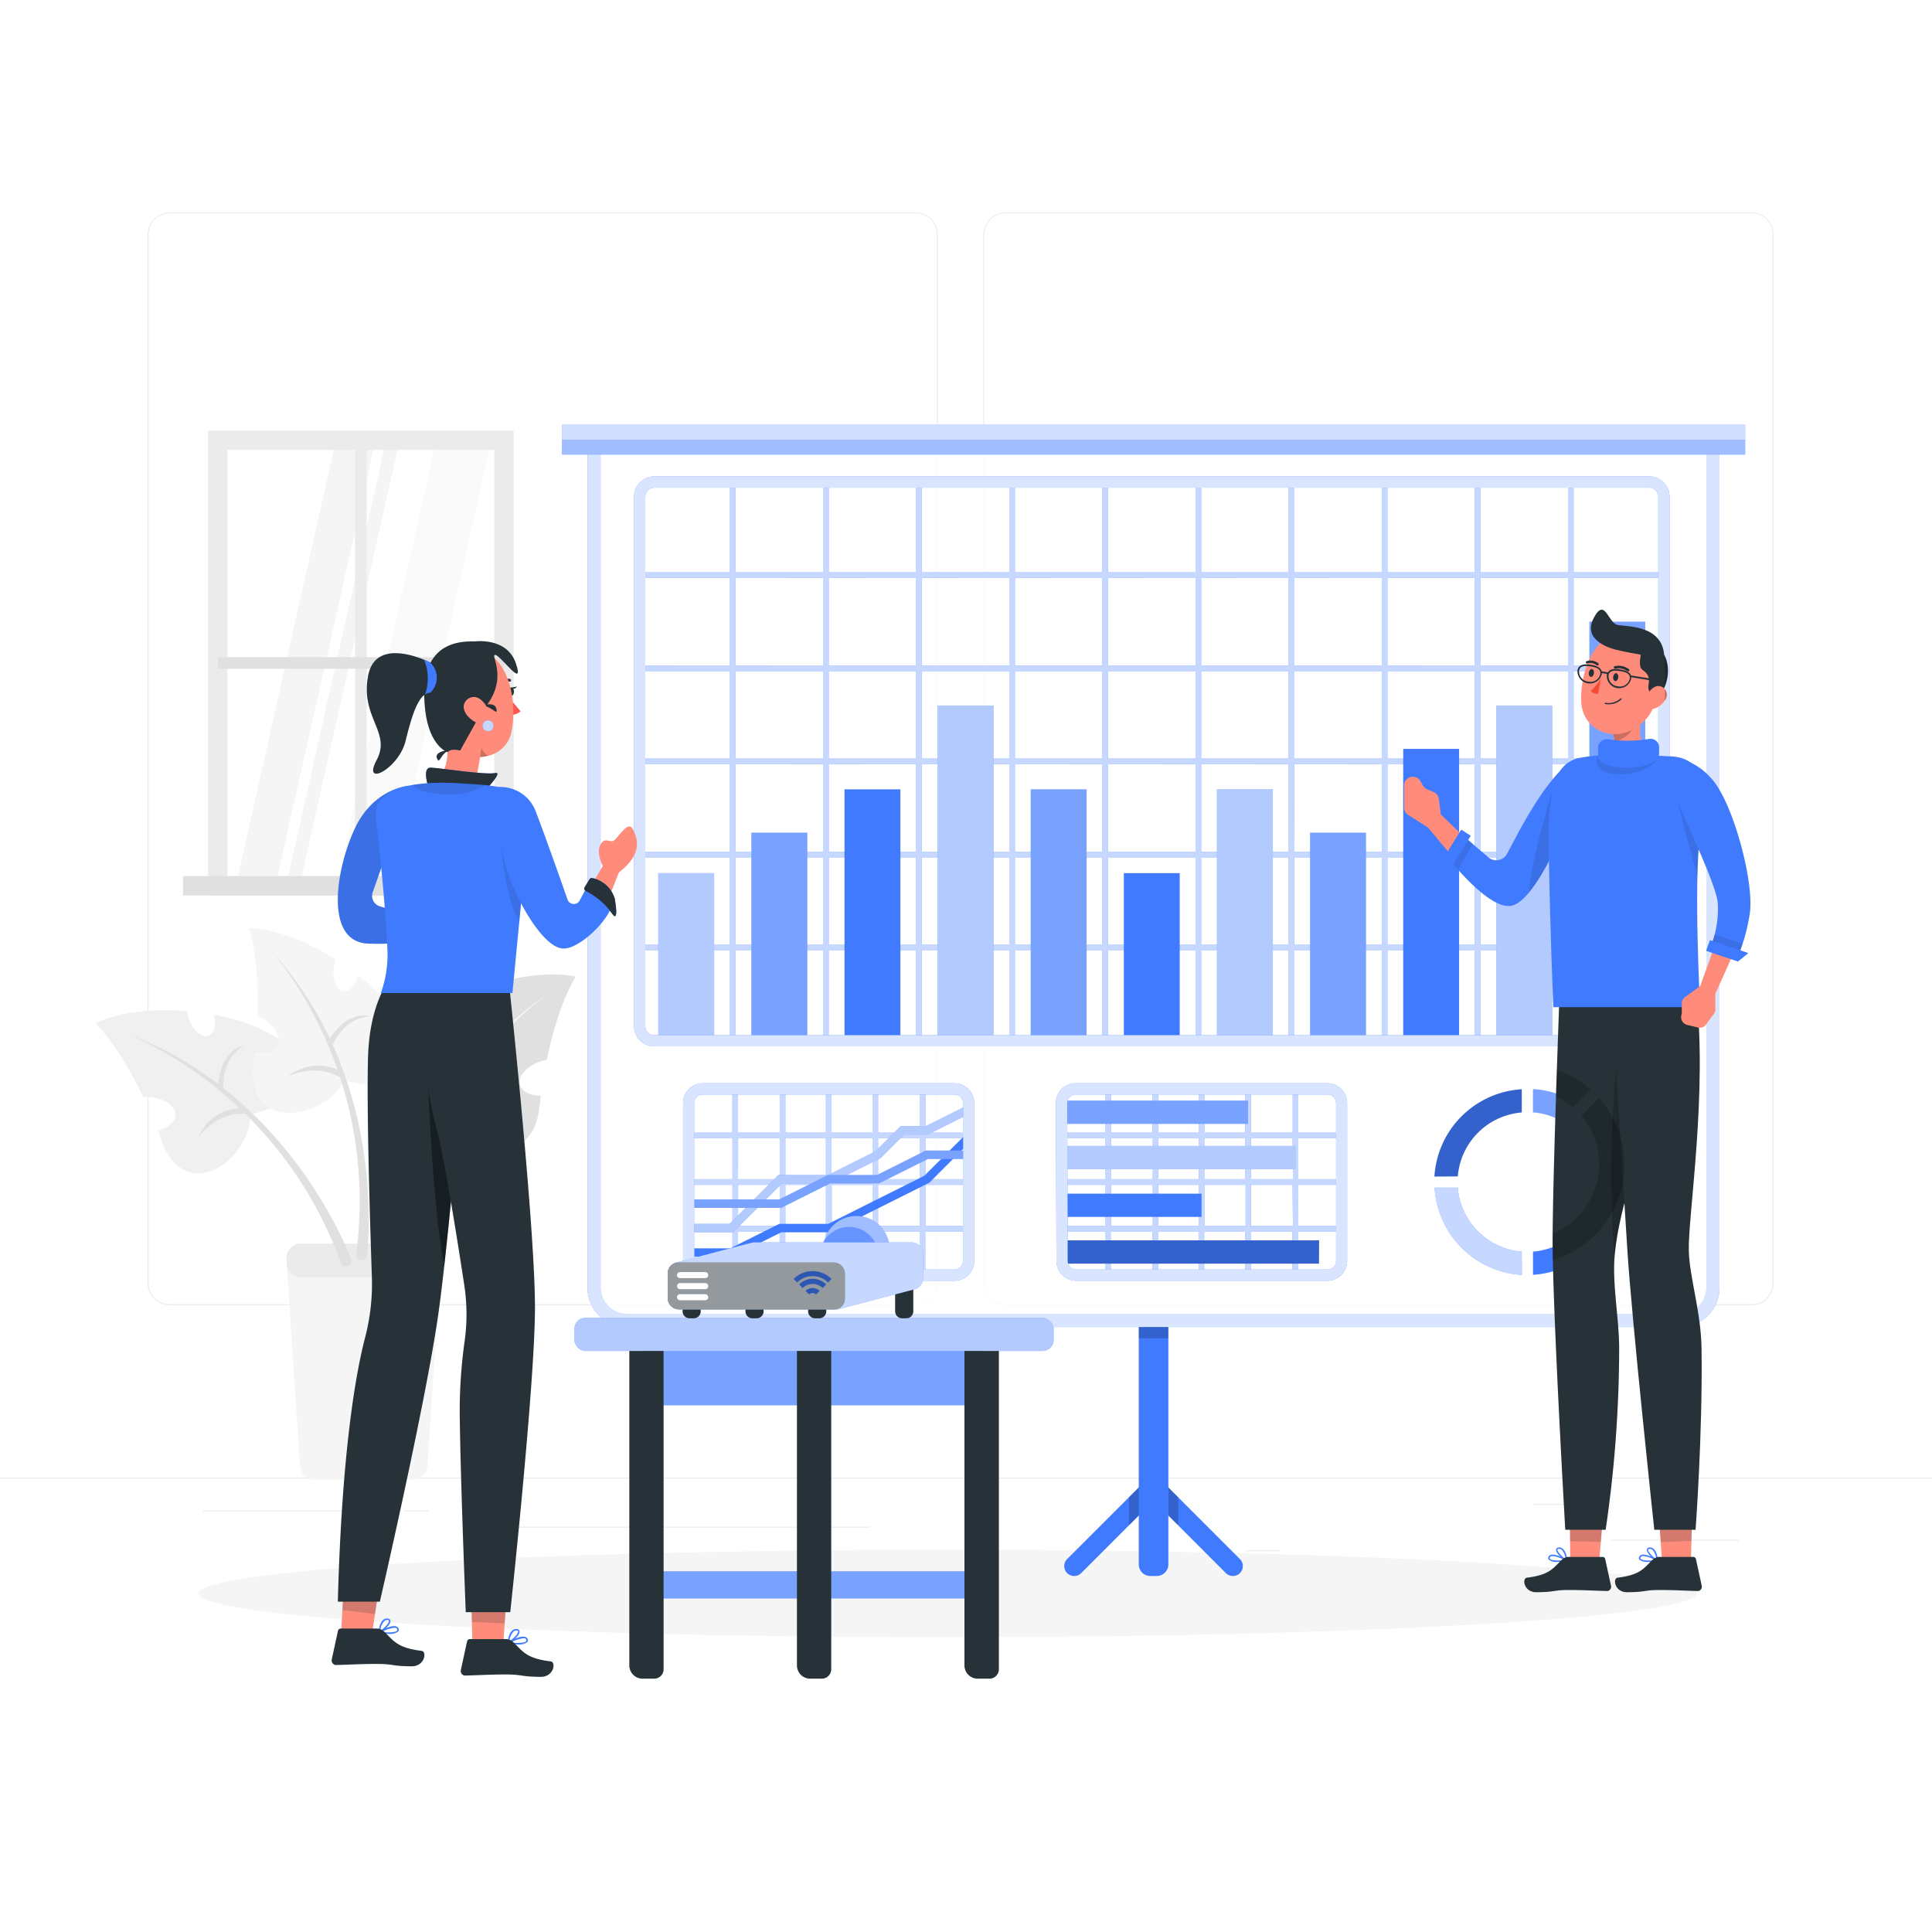 <svg class="animated" id="freepik_stories-metrics" xmlns="http://www.w3.org/2000/svg" viewBox="0 0 500 500" version="1.1" xmlns:xlink="http://www.w3.org/1999/xlink" xmlns:svgjs="http://svgjs.com/svgjs"><style>svg#freepik_stories-metrics:not(.animated) .animable {opacity: 0;}svg#freepik_stories-metrics.animated #freepik--Metrics--inject-20 {animation: 1.5s Infinite  linear heartbeat;animation-delay: 0s;}svg#freepik_stories-metrics.animated #freepik--character-2--inject-20 {animation: 1.5s Infinite  linear floating;animation-delay: 0s;}svg#freepik_stories-metrics.animated #freepik--character-1--inject-20 {animation: 1.5s Infinite  linear floating;animation-delay: 0s;}            @keyframes heartbeat {                0% {                    transform: scale(1);                }                10% {                    transform: scale(1.1);                }                30% {                    transform: scale(1);                }                40% {                    transform: scale(1);                }                50% {                    transform: scale(1.1);                }                60% {                    transform: scale(1);                }                100% {                    transform: scale(1);                }            }                    @keyframes floating {                0% {                    opacity: 1;                    transform: translateY(0px);                }                50% {                    transform: translateY(-10px);                }                100% {                    opacity: 1;                    transform: translateY(0px);                }            }        </style><g id="freepik--background-complete--inject-20" class="animable animator-active" style="transform-origin: 250px 228.23px;"><rect x="416.78" y="398.49" width="33.12" height="0.25" style="fill: rgb(235, 235, 235); transform-origin: 433.34px 398.615px; --darkreader-inline-fill:#dbd8d4;" id="elpjx73wwgmb" class="animable" data-darkreader-inline-fill=""></rect><rect x="322.53" y="401.21" width="8.69" height="0.25" style="fill: rgb(235, 235, 235); transform-origin: 326.875px 401.335px; --darkreader-inline-fill:#dbd8d4;" id="el5sl9yu98cbe" class="animable" data-darkreader-inline-fill=""></rect><rect x="396.59" y="389.21" width="19.19" height="0.25" style="fill: rgb(235, 235, 235); transform-origin: 406.185px 389.335px; --darkreader-inline-fill:#dbd8d4;" id="eld8egisaewa5" class="animable" data-darkreader-inline-fill=""></rect><rect x="52.46" y="390.89" width="43.19" height="0.25" style="fill: rgb(235, 235, 235); transform-origin: 74.055px 391.015px; --darkreader-inline-fill:#dbd8d4;" id="el29g0xj0y47t" class="animable" data-darkreader-inline-fill=""></rect><rect x="104.56" y="390.89" width="6.33" height="0.25" style="fill: rgb(235, 235, 235); transform-origin: 107.725px 391.015px; --darkreader-inline-fill:#dbd8d4;" id="elrpsumfsywbp" class="animable" data-darkreader-inline-fill=""></rect><rect x="131.47" y="395.11" width="93.68" height="0.25" style="fill: rgb(235, 235, 235); transform-origin: 178.31px 395.235px; --darkreader-inline-fill:#dbd8d4;" id="eloewh0d95w5b" class="animable" data-darkreader-inline-fill=""></rect><path d="M237,337.8H43.92a5.71,5.71,0,0,1-5.71-5.71V60.66A5.71,5.71,0,0,1,43.92,55H237a5.71,5.71,0,0,1,5.71,5.71V332.09A5.71,5.71,0,0,1,237,337.8ZM43.92,55.2a5.47,5.47,0,0,0-5.46,5.46V332.09a5.47,5.47,0,0,0,5.46,5.46H237a5.47,5.47,0,0,0,5.46-5.46V60.66A5.47,5.47,0,0,0,237,55.2Z" style="fill: rgb(235, 235, 235); transform-origin: 140.46px 196.4px; --darkreader-inline-fill:#dbd8d4;" id="elnfgr2terp6o" class="animable" data-darkreader-inline-fill=""></path><path d="M453.31,337.8H260.21a5.72,5.72,0,0,1-5.71-5.71V60.66A5.72,5.72,0,0,1,260.21,55h193.1A5.71,5.71,0,0,1,459,60.66V332.09A5.71,5.71,0,0,1,453.31,337.8ZM260.21,55.2a5.47,5.47,0,0,0-5.46,5.46V332.09a5.47,5.47,0,0,0,5.46,5.46h193.1a5.47,5.47,0,0,0,5.46-5.46V60.66a5.47,5.47,0,0,0-5.46-5.46Z" style="fill: rgb(235, 235, 235); transform-origin: 356.75px 196.4px; --darkreader-inline-fill:#dbd8d4;" id="elelyuph3k9zu" class="animable" data-darkreader-inline-fill=""></path><rect y="382.4" width="500" height="0.25" style="fill: rgb(235, 235, 235); transform-origin: 250px 382.525px; --darkreader-inline-fill:#dbd8d4;" id="elj87mvtac93" class="animable" data-darkreader-inline-fill=""></rect><path d="M106.92,382.88H81.34a3.72,3.72,0,0,1-3.71-3.47l-3.51-53.58a3.71,3.71,0,0,1,3.71-4h32.61a3.71,3.71,0,0,1,3.7,4l-3.51,53.58A3.72,3.72,0,0,1,106.92,382.88Z" style="fill: rgb(245, 245, 245); transform-origin: 94.13px 352.355px; --darkreader-inline-fill:#e2dfdb;" id="elybdm6z67fhq" class="animable" data-darkreader-inline-fill=""></path><path d="M114,324.67a3.7,3.7,0,0,0-3.58-2.8H77.83a3.7,3.7,0,0,0-3.58,2.8l-.1,1.54.1,1.54a3.71,3.71,0,0,0,3.58,2.8h32.61a3.71,3.71,0,0,0,3.58-2.8l.1-1.54Z" style="fill: rgb(235, 235, 235); transform-origin: 94.135px 326.21px; --darkreader-inline-fill:#dbd8d4;" id="el1sik0qvp4iu" class="animable" data-darkreader-inline-fill=""></path><path d="M76.42,272.81c-4.17-5.15-12.23-8.58-21.08-10.23.69,2.53.17,4.87-1.33,5.44-1.67.64-3.91-1.15-5-4a8.83,8.83,0,0,1-.55-2.36c-8.92-.72-17.85.3-23.8,3.16,0,0,5.83,5.26,12.43,19.08h.62c4.27,0,7.72,2.11,7.69,4.61,0,1.83-1.89,3.38-4.56,4.07.35.89.7,1.79,1,2.72,6.3,17,23.08,4.72,22.93-6.94C64.81,288.35,85.77,284.33,76.42,272.81Z" style="fill: rgb(240, 240, 240); transform-origin: 51.741px 282.555px; --darkreader-inline-fill:#dfdcd7;" id="elh60xvzfw6du" class="animable" data-darkreader-inline-fill=""></path><path d="M31.81,267.14l-.47-.18Z" style="fill: rgb(224, 224, 224); transform-origin: 31.575px 267.05px; --darkreader-inline-fill:#d4d1cb;" id="el3h1k2cmkk84" class="animable" data-darkreader-inline-fill=""></path><path d="M57.84,281.62c-.14-2.12,0-7.76,5.21-11,0,0-5.74.86-6.57,9.93a91.23,91.23,0,0,0-24.67-13.42c2.66,1,16.2,6.52,30.13,19.65a12.34,12.34,0,0,0-10.58,7.49s4.46-6.42,12.08-6.06a103.4,103.4,0,0,1,24.78,38.61,1.44,1.44,0,0,0,1.85.86h0a1.42,1.42,0,0,0,.82-1.86C88.66,320.24,79,298.31,57.84,281.62Z" style="fill: rgb(224, 224, 224); transform-origin: 61.401px 297.449px; --darkreader-inline-fill:#d4d1cb;" id="ellicm32srtlp" class="animable" data-darkreader-inline-fill=""></path><path d="M100.65,272.92c2.82-6,9.82-11.26,18-15-.06,2.63,1,4.77,2.59,5,1.78.22,3.52-2.06,3.89-5.09a8.85,8.85,0,0,0,0-2.42c8.49-2.85,17.4-4,23.87-2.66,0,0-4.4,6.5-7.48,21.51l-.6.13c-4.14,1.07-7,3.91-6.36,6.33.46,1.77,2.65,2.83,5.4,2.85-.12.95-.24,1.9-.35,2.89-2,18.05-21.26,10.14-23.92-1.21C115.67,285.22,94.35,286.36,100.65,272.92Z" style="fill: rgb(224, 224, 224); transform-origin: 124.243px 274.664px; --darkreader-inline-fill:#d4d1cb;" id="elm8sq682gh" class="animable" data-darkreader-inline-fill=""></path><path d="M142.59,256.68l.42-.28Z" style="fill: rgb(245, 245, 245); transform-origin: 142.8px 256.54px; --darkreader-inline-fill:#e2dfdb;" id="ely0z0kj8n03" class="animable" data-darkreader-inline-fill=""></path><path d="M99.37,327.87a1.44,1.44,0,0,0,1.25,1.61h0a1.44,1.44,0,0,0,1.59-1.28A103.36,103.36,0,0,1,117,284.75c7.3-2.18,13.18,3,13.18,3A12.32,12.32,0,0,0,118.07,283c10.36-16.1,22.18-24.72,24.52-26.33a91.28,91.28,0,0,0-20.71,19c-3-8.6-8.77-8-8.77-8,5.81,1.88,7.33,7.32,7.7,9.41C104.33,298.28,100.19,321.91,99.37,327.87Z" style="fill: rgb(245, 245, 245); transform-origin: 120.974px 293.079px; --darkreader-inline-fill:#e2dfdb;" id="eld4vt9m8wzl" class="animable" data-darkreader-inline-fill=""></path><path d="M106.64,271.12c-1.32-6.49-6.9-13.25-14-18.8-.55,2.57-2.09,4.4-3.68,4.22-1.78-.21-2.94-2.83-2.59-5.86a8.8,8.8,0,0,1,.6-2.35c-7.58-4.76-16-8-22.58-8.18,0,0,2.75,7.36,2.23,22.67a5.6,5.6,0,0,1,.55.27c3.77,2,5.88,5.43,4.7,7.64-.86,1.61-3.23,2.13-5.92,1.51-.1.94-.21,1.9-.33,2.89-2.28,18,18.29,14.84,23.54,4.43C89.17,279.56,109.62,285.65,106.64,271.12Z" style="fill: rgb(245, 245, 245); transform-origin: 85.663px 264.077px; --darkreader-inline-fill:#e2dfdb;" id="eli3ehlw1eyl9" class="animable" data-darkreader-inline-fill=""></path><path d="M69.68,245.51l-.34-.38Z" style="fill: rgb(224, 224, 224); transform-origin: 69.51px 245.32px; --darkreader-inline-fill:#d4d1cb;" id="elcluipeg838" class="animable" data-darkreader-inline-fill=""></path><path d="M86.09,270.37c.85-1.94,3.6-6.88,9.7-7.35,0,0-5.5-1.89-10.42,5.78a91.15,91.15,0,0,0-15.69-23.29c1.9,2.11,11.37,13.26,17.67,31.34a12.31,12.31,0,0,0-12.85,1.76S81.42,275,88,278.8a103.35,103.35,0,0,1,4.18,45.7,1.42,1.42,0,0,0,1.24,1.61h0A1.43,1.43,0,0,0,95,324.84C95.62,318.85,97.13,294.91,86.09,270.37Z" style="fill: rgb(224, 224, 224); transform-origin: 82.735px 285.814px; --darkreader-inline-fill:#d4d1cb;" id="elf1r61caaopn" class="animable" data-darkreader-inline-fill=""></path><polygon points="77.86 227.75 74.36 227.75 99.64 115.25 103.14 115.25 77.86 227.75" style="fill: rgb(245, 245, 245); transform-origin: 88.75px 171.5px; --darkreader-inline-fill:#e2dfdb;" id="elsd6ga6jst1n" class="animable" data-darkreader-inline-fill=""></polygon><polygon points="71.61 227.75 61.36 227.75 86.64 115.25 96.89 115.25 71.61 227.75" style="fill: rgb(245, 245, 245); transform-origin: 79.125px 171.5px; --darkreader-inline-fill:#e2dfdb;" id="el1qkz7rf2e9l" class="animable" data-darkreader-inline-fill=""></polygon><polygon points="101.61 227.75 87.36 227.75 112.64 115.25 126.89 115.25 101.61 227.75" style="fill: rgb(250, 250, 250); transform-origin: 107.125px 171.5px; --darkreader-inline-fill:#e5e3df;" id="elq8uu81bli8h" class="animable" data-darkreader-inline-fill=""></polygon><path d="M132.92,231.74H53.86V111.43h79.06Zm-74.06-5h69.06V116.43H58.86Z" style="fill: rgb(235, 235, 235); transform-origin: 93.39px 171.585px; --darkreader-inline-fill:#dbd8d4;" id="el5gr5bai6u6p" class="animable" data-darkreader-inline-fill=""></path><rect x="47.36" y="226.74" width="92.06" height="5" style="fill: rgb(224, 224, 224); transform-origin: 93.39px 229.24px; --darkreader-inline-fill:#d4d1cb;" id="elsm9f14noobl" class="animable" data-darkreader-inline-fill=""></rect><rect x="91.89" y="113.93" width="3" height="115.31" style="fill: rgb(235, 235, 235); transform-origin: 93.39px 171.585px; --darkreader-inline-fill:#dbd8d4;" id="elv49kk8cea2c" class="animable" data-darkreader-inline-fill=""></rect><rect x="56.36" y="170.08" width="74.06" height="3" style="fill: rgb(224, 224, 224); transform-origin: 93.39px 171.58px; --darkreader-inline-fill:#d4d1cb;" id="eli95fakrzefo" class="animable" data-darkreader-inline-fill=""></rect></g><g id="freepik--Shadow--inject-20" class="animable" style="transform-origin: 245.18px 412.39px;"><ellipse id="freepik--path--inject-20" cx="245.18" cy="412.39" rx="193.89" ry="11.32" style="fill: rgb(245, 245, 245); transform-origin: 245.18px 412.39px; --darkreader-inline-fill:#e2dfdb;" class="animable" data-darkreader-inline-fill=""></ellipse></g><g id="freepik--Metrics--inject-20" class="animable" style="transform-origin: 298.54px 258.9px;"><path d="M279.82,407.12l18.72-18.72,18.72,18.72a2.56,2.56,0,0,0,1.82.75h0a2.57,2.57,0,0,0,1.81-4.39l-22.35-22.36-22.36,22.36a2.57,2.57,0,0,0,1.82,4.39h0A2.58,2.58,0,0,0,279.82,407.12Z" style="fill: rgb(64, 123, 255); transform-origin: 298.535px 394.495px; --darkreader-inline-fill:#469fff;" id="el699y6iqtlqn" class="animable" data-darkreader-inline-fill=""></path><g id="el400ruxiczot"><polygon points="299.17 381.76 297.9 381.76 292.17 387.49 292.17 394.5 292.44 394.5 298.54 388.4 304.64 394.5 304.91 394.5 304.91 387.49 299.17 381.76" style="opacity: 0.2; transform-origin: 298.54px 388.13px;" class="animable"></polygon></g><path d="M294.71,341.71h7.66a0,0,0,0,1,0,0v63.16a3,3,0,0,1-3,3h-1.66a3,3,0,0,1-3-3V341.71A0,0,0,0,1,294.71,341.71Z" style="fill: rgb(64, 123, 255); transform-origin: 298.54px 374.79px; --darkreader-inline-fill:#469fff;" id="elig1tlnojvu" class="animable" data-darkreader-inline-fill=""></path><g id="elg9jdolbnapw"><rect x="294.71" y="341.71" width="7.66" height="4.64" style="opacity: 0.2; transform-origin: 298.54px 344.03px;" class="animable"></rect></g><path d="M434.87,343.43H162.2a10.17,10.17,0,0,1-10.15-10.16V112.07H445v221.2A10.17,10.17,0,0,1,434.87,343.43ZM155.47,115.5V333.27A6.74,6.74,0,0,0,162.2,340H434.87a6.74,6.74,0,0,0,6.73-6.73V115.5Z" style="fill: rgb(64, 123, 255); transform-origin: 298.525px 227.75px; --darkreader-inline-fill:#469fff;" id="elio73uzq0q2l" class="animable" data-darkreader-inline-fill=""></path><g id="eln7qjhgz3sca"><g style="opacity: 0.8; transform-origin: 298.525px 227.75px;" class="animable"><path d="M434.87,343.43H162.2a10.17,10.17,0,0,1-10.15-10.16V112.07H445v221.2A10.17,10.17,0,0,1,434.87,343.43ZM155.47,115.5V333.27A6.74,6.74,0,0,0,162.2,340H434.87a6.74,6.74,0,0,0,6.73-6.73V115.5Z" style="fill: rgb(255, 255, 255); transform-origin: 298.525px 227.75px; --darkreader-inline-fill:#e8e6e3;" id="el97ejhxgnt3i" class="animable" data-darkreader-inline-fill=""></path></g></g><g id="el12nu3ahticke"><g style="opacity: 0.8; transform-origin: 298.535px 227.75px;" class="animable"><path d="M155.47,115.5V333.27A6.74,6.74,0,0,0,162.2,340H434.87a6.74,6.74,0,0,0,6.73-6.73V115.5Z" style="fill: rgb(255, 255, 255); transform-origin: 298.535px 227.75px; --darkreader-inline-fill:#e8e6e3;" id="eluv9np1591l9" class="animable" data-darkreader-inline-fill=""></path></g></g><rect x="145.43" y="109.93" width="306.22" height="7.72" style="fill: rgb(64, 123, 255); transform-origin: 298.54px 113.79px; --darkreader-inline-fill:#469fff;" id="elooy9hveoyqs" class="animable" data-darkreader-inline-fill=""></rect><g id="ellfbf1gu5ur"><rect x="145.43" y="109.93" width="306.22" height="7.72" style="fill: rgb(255, 255, 255); opacity: 0.5; transform-origin: 298.54px 113.79px; --darkreader-inline-fill:#e8e6e3;" class="animable" data-darkreader-inline-fill=""></rect></g><g id="elhgmgc41xzii"><rect x="145.43" y="109.93" width="306.22" height="3.86" style="fill: rgb(255, 255, 255); opacity: 0.5; transform-origin: 298.54px 111.86px; --darkreader-inline-fill:#e8e6e3;" class="animable" data-darkreader-inline-fill=""></rect></g><path d="M347.2,294.59v-1.46H336V281.81h-1.45v11.32H323.74V281.81h-1.46v11.32H311.69V281.81h-1.46v11.32h-10.5V281.81h-1.45v11.32H287.5V281.81H286v11.32H274.91v1.46H286v10.59H274.91v1.46H286v10.59H274.91v1.46H286V330h1.46V318.69h10.78V330h1.45V318.69h10.5V330h1.46V318.69h10.59V330h1.46V318.69h10.78V330H336V318.69H347.2v-1.46H336V306.64H347.2v-1.46H336V294.59Zm-24.92,0v10.59H311.69V294.59Zm-12,0v10.59h-10.5V294.59Zm-22.73,0h10.78v10.59H287.5Zm0,22.64V306.64h10.78v10.59Zm12.23,0V306.64h10.5v10.59Zm12,0V306.64h10.59v10.59Zm22.83,0H323.74V306.64h10.78Zm0-12.05H323.74V294.59h10.78Z" style="fill: rgb(64, 123, 255); transform-origin: 311.055px 305.905px; --darkreader-inline-fill:#469fff;" id="elxqkgs0qar0k" class="animable" data-darkreader-inline-fill=""></path><g id="elbaei7bnzeqq"><path d="M347.2,294.59v-1.46H336V281.81h-1.45v11.32H323.74V281.81h-1.46v11.32H311.69V281.81h-1.46v11.32h-10.5V281.81h-1.45v11.32H287.5V281.81H286v11.32H274.91v1.46H286v10.59H274.91v1.46H286v10.59H274.91v1.46H286V330h1.46V318.69h10.78V330h1.45V318.69h10.5V330h1.46V318.69h10.59V330h1.46V318.69h10.78V330H336V318.69H347.2v-1.46H336V306.64H347.2v-1.46H336V294.59Zm-24.92,0v10.59H311.69V294.59Zm-12,0v10.59h-10.5V294.59Zm-22.73,0h10.78v10.59H287.5Zm0,22.64V306.64h10.78v10.59Zm12.23,0V306.64h10.5v10.59Zm12,0V306.64h10.59v10.59Zm22.83,0H323.74V306.64h10.78Zm0-12.05H323.74V294.59h10.78Z" style="fill: rgb(255, 255, 255); opacity: 0.7; transform-origin: 311.055px 305.905px; --darkreader-inline-fill:#e8e6e3;" class="animable" data-darkreader-inline-fill=""></path></g><path d="M343.53,331.46h-65a5.13,5.13,0,0,1-5.12-5.1l-.16-40.86a5.12,5.12,0,0,1,5.12-5.15h65.13a5.13,5.13,0,0,1,5.13,5.13v40.86A5.13,5.13,0,0,1,343.53,331.46ZM278.4,283.27a2.22,2.22,0,0,0-2.21,2.22l.16,40.86a2.22,2.22,0,0,0,2.21,2.2h65a2.22,2.22,0,0,0,2.22-2.21V285.48a2.22,2.22,0,0,0-2.22-2.21Z" style="fill: rgb(64, 123, 255); transform-origin: 310.94px 305.905px; --darkreader-inline-fill:#469fff;" id="el2ktaejsx4g2" class="animable" data-darkreader-inline-fill=""></path><g id="el9job5t7qopv"><g style="opacity: 0.8; transform-origin: 310.94px 305.905px;" class="animable"><path d="M343.53,331.46h-65a5.13,5.13,0,0,1-5.12-5.1l-.16-40.86a5.12,5.12,0,0,1,5.12-5.15h65.13a5.13,5.13,0,0,1,5.13,5.13v40.86A5.13,5.13,0,0,1,343.53,331.46ZM278.4,283.27a2.22,2.22,0,0,0-2.21,2.22l.16,40.86a2.22,2.22,0,0,0,2.21,2.2h65a2.22,2.22,0,0,0,2.22-2.21V285.48a2.22,2.22,0,0,0-2.22-2.21Z" style="fill: rgb(255, 255, 255); transform-origin: 310.94px 305.905px; --darkreader-inline-fill:#e8e6e3;" id="elkqjqlphv92" class="animable" data-darkreader-inline-fill=""></path></g></g><polygon points="335.25 302.59 335.25 296.57 276.24 296.57 276.26 302.59 335.25 302.59" style="fill: rgb(64, 123, 255); transform-origin: 305.745px 299.58px; --darkreader-inline-fill:#469fff;" id="elu7pwyewv5x" class="animable" data-darkreader-inline-fill=""></polygon><g id="el76mmjcg1x9w"><polygon points="335.25 302.59 335.25 296.57 276.24 296.57 276.26 302.59 335.25 302.59" style="fill: rgb(255, 255, 255); opacity: 0.6; transform-origin: 305.745px 299.58px; --darkreader-inline-fill:#e8e6e3;" class="animable" data-darkreader-inline-fill=""></polygon></g><path d="M323,284.82H276.3a2.47,2.47,0,0,0-.11.67l0,5.36H323Z" style="fill: rgb(64, 123, 255); transform-origin: 299.595px 287.835px; --darkreader-inline-fill:#469fff;" id="eldtyoe59vk87" class="animable" data-darkreader-inline-fill=""></path><g id="el4bubgliru9x"><path d="M323,284.82H276.3a2.47,2.47,0,0,0-.11.67l0,5.36H323Z" style="fill: rgb(255, 255, 255); opacity: 0.3; transform-origin: 299.595px 287.835px; --darkreader-inline-fill:#e8e6e3;" class="animable" data-darkreader-inline-fill=""></path></g><path d="M341.38,321H276.33l0,5.38a2.26,2.26,0,0,0,.11.64h64.92Z" style="fill: rgb(64, 123, 255); transform-origin: 308.855px 324.01px; --darkreader-inline-fill:#469fff;" id="elk1d183ttuk9" class="animable" data-darkreader-inline-fill=""></path><g id="elo1pyw9ezcj"><path d="M341.38,321H276.33l0,5.38a2.26,2.26,0,0,0,.11.64h64.92Z" style="opacity: 0.2; transform-origin: 308.855px 324.01px;" class="animable"></path></g><polygon points="310.96 314.94 310.96 308.92 276.28 308.92 276.31 314.94 310.96 314.94" style="fill: rgb(64, 123, 255); transform-origin: 293.62px 311.93px; --darkreader-inline-fill:#469fff;" id="elojd4jpvodqe" class="animable" data-darkreader-inline-fill=""></polygon><path d="M430.62,149.58v-1.45H407.25V124.76H405.8v23.37H383.15V124.76H381.7v23.37H359.06V124.76H357.6v23.37H335V124.76H333.5v23.37H310.86V124.76H309.4v23.37H286.76V124.76H285.3v23.37H262.66V124.76H261.2v23.37H238.56V124.76h-1.45v23.37H214.47V124.76H213v23.37H190.37V124.76h-1.46v23.37H165.54v1.45h23.37v22.64H165.54v1.46h23.37v22.64H165.54v1.46h23.37v22.64H165.54v1.46h23.37v22.64H165.54V246h23.37v23.37h1.46V246H213v23.37h1.46V246h22.64v23.37h1.45V246H261.2v23.37h1.46V246H285.3v23.37h1.46V246H309.4v23.37h1.46V246H333.5v23.37H335V246H357.6v23.37h1.46V246H381.7v23.37h1.45V246H405.8v23.37h1.45V246h23.37v-1.46H407.25V221.88h23.37v-1.46H407.25V197.78h23.37v-1.46H407.25V173.68h23.37v-1.46H407.25V149.58Zm-48.92,0v22.64H359.06V149.58Zm-48.2,46.74H310.86V173.68H333.5ZM335,173.68H357.6v22.64H335ZM309.4,196.32H286.76V173.68H309.4Zm-24.1,0H262.66V173.68H285.3Zm-24.1,0H238.56V173.68H261.2Zm-24.09,0H214.47V173.68h22.64Zm0,1.46v22.64H214.47V197.78Zm1.45,0H261.2v22.64H238.56Zm24.1,0H285.3v22.64H262.66Zm24.1,0H309.4v22.64H286.76Zm24.1,0H333.5v22.64H310.86Zm24.1,0H357.6v22.64H335Zm24.1,0H381.7v22.64H359.06Zm0-1.46V173.68H381.7v22.64Zm-1.46-46.74v22.64H335V149.58Zm-24.1,0v22.64H310.86V149.58Zm-24.1,0v22.64H286.76V149.58Zm-24.1,0v22.64H262.66V149.58Zm-24.1,0v22.64H238.56V149.58Zm-24.09,0v22.64H214.47V149.58Zm-46.74,0H213v22.64H190.37Zm0,24.1H213v22.64H190.37Zm0,24.1H213v22.64H190.37Zm0,46.74V221.88H213v22.64Zm24.1,0V221.88h22.64v22.64Zm24.09,0V221.88H261.2v22.64Zm24.1,0V221.88H285.3v22.64Zm24.1,0V221.88H309.4v22.64Zm24.1,0V221.88H333.5v22.64Zm24.1,0V221.88H357.6v22.64Zm24.1,0V221.88H381.7v22.64Zm46.74,0H383.15V221.88H405.8Zm0-24.1H383.15V197.78H405.8Zm0-24.1H383.15V173.68H405.8Zm0-24.1H383.15V149.58H405.8Z" style="fill: rgb(64, 123, 255); transform-origin: 298.08px 197.065px; --darkreader-inline-fill:#469fff;" id="elj34b31i1ch" class="animable" data-darkreader-inline-fill=""></path><g id="el70atm3h8uq"><path d="M430.62,149.58v-1.45H407.25V124.76H405.8v23.37H383.15V124.76H381.7v23.37H359.06V124.76H357.6v23.37H335V124.76H333.5v23.37H310.86V124.76H309.4v23.37H286.76V124.76H285.3v23.37H262.66V124.76H261.2v23.37H238.56V124.76h-1.45v23.37H214.47V124.76H213v23.37H190.37V124.76h-1.46v23.37H165.54v1.45h23.37v22.64H165.54v1.46h23.37v22.64H165.54v1.46h23.37v22.64H165.54v1.46h23.37v22.64H165.54V246h23.37v23.37h1.46V246H213v23.37h1.46V246h22.64v23.37h1.45V246H261.2v23.37h1.46V246H285.3v23.37h1.46V246H309.4v23.37h1.46V246H333.5v23.37H335V246H357.6v23.37h1.46V246H381.7v23.37h1.45V246H405.8v23.37h1.45V246h23.37v-1.46H407.25V221.88h23.37v-1.46H407.25V197.78h23.37v-1.46H407.25V173.68h23.37v-1.46H407.25V149.58Zm-48.92,0v22.64H359.06V149.58Zm-48.2,46.74H310.86V173.68H333.5ZM335,173.68H357.6v22.64H335ZM309.4,196.32H286.76V173.68H309.4Zm-24.1,0H262.66V173.68H285.3Zm-24.1,0H238.56V173.68H261.2Zm-24.09,0H214.47V173.68h22.64Zm0,1.46v22.64H214.47V197.78Zm1.45,0H261.2v22.64H238.56Zm24.1,0H285.3v22.64H262.66Zm24.1,0H309.4v22.64H286.76Zm24.1,0H333.5v22.64H310.86Zm24.1,0H357.6v22.64H335Zm24.1,0H381.7v22.64H359.06Zm0-1.46V173.68H381.7v22.64Zm-1.46-46.74v22.64H335V149.58Zm-24.1,0v22.64H310.86V149.58Zm-24.1,0v22.64H286.76V149.58Zm-24.1,0v22.64H262.66V149.58Zm-24.1,0v22.64H238.56V149.58Zm-24.09,0v22.64H214.47V149.58Zm-46.74,0H213v22.64H190.37Zm0,24.1H213v22.64H190.37Zm0,24.1H213v22.64H190.37Zm0,46.74V221.88H213v22.64Zm24.1,0V221.88h22.64v22.64Zm24.09,0V221.88H261.2v22.64Zm24.1,0V221.88H285.3v22.64Zm24.1,0V221.88H309.4v22.64Zm24.1,0V221.88H333.5v22.64Zm24.1,0V221.88H357.6v22.64Zm24.1,0V221.88H381.7v22.64Zm46.74,0H383.15V221.88H405.8Zm0-24.1H383.15V197.78H405.8Zm0-24.1H383.15V173.68H405.8Zm0-24.1H383.15V149.58H405.8Z" style="fill: rgb(255, 255, 255); opacity: 0.7; transform-origin: 298.08px 197.065px; --darkreader-inline-fill:#e8e6e3;" class="animable" data-darkreader-inline-fill=""></path></g><path d="M426.82,270.8H169.34a5.26,5.26,0,0,1-5.26-5.25v-137a5.27,5.27,0,0,1,5.26-5.26H426.82a5.27,5.27,0,0,1,5.26,5.26v137A5.26,5.26,0,0,1,426.82,270.8ZM169.34,126.21a2.35,2.35,0,0,0-2.34,2.35v137a2.32,2.32,0,0,0,.68,1.65,2.36,2.36,0,0,0,1.66.69H426.82a2.34,2.34,0,0,0,2.34-2.34v-137a2.35,2.35,0,0,0-2.34-2.35Z" style="fill: rgb(64, 123, 255); transform-origin: 298.08px 197.045px; --darkreader-inline-fill:#469fff;" id="el9b9z2p28c3" class="animable" data-darkreader-inline-fill=""></path><g id="el79f5ryw4zyc"><g style="opacity: 0.8; transform-origin: 298.08px 197.045px;" class="animable"><path d="M426.82,270.8H169.34a5.26,5.26,0,0,1-5.26-5.25v-137a5.27,5.27,0,0,1,5.26-5.26H426.82a5.27,5.27,0,0,1,5.26,5.26v137A5.26,5.26,0,0,1,426.82,270.8ZM169.34,126.21a2.35,2.35,0,0,0-2.34,2.35v137a2.32,2.32,0,0,0,.68,1.65,2.36,2.36,0,0,0,1.66.69H426.82a2.34,2.34,0,0,0,2.34-2.34v-137a2.35,2.35,0,0,0-2.34-2.35Z" style="fill: rgb(255, 255, 255); transform-origin: 298.08px 197.045px; --darkreader-inline-fill:#e8e6e3;" id="el9t4ytz7duo" class="animable" data-darkreader-inline-fill=""></path></g></g><rect x="218.56" y="204.28" width="14.46" height="63.61" style="fill: rgb(64, 123, 255); transform-origin: 225.79px 236.085px; --darkreader-inline-fill:#469fff;" id="el1ta64ctyqj2" class="animable" data-darkreader-inline-fill=""></rect><rect x="242.65" y="182.59" width="14.46" height="85.3" style="fill: rgb(64, 123, 255); transform-origin: 249.88px 225.24px; --darkreader-inline-fill:#469fff;" id="elj5zcptteyx" class="animable" data-darkreader-inline-fill=""></rect><g id="el0l7uprhfg9h"><rect x="242.65" y="182.59" width="14.46" height="85.3" style="fill: rgb(255, 255, 255); opacity: 0.6; transform-origin: 249.88px 225.24px; --darkreader-inline-fill:#e8e6e3;" class="animable" data-darkreader-inline-fill=""></rect></g><rect x="266.75" y="204.28" width="14.46" height="63.61" style="fill: rgb(64, 123, 255); transform-origin: 273.98px 236.085px; --darkreader-inline-fill:#469fff;" id="elqkiz7y8i9jg" class="animable" data-darkreader-inline-fill=""></rect><g id="ell84zzzhdn3"><rect x="266.75" y="204.28" width="14.46" height="63.61" style="fill: rgb(255, 255, 255); opacity: 0.3; transform-origin: 273.98px 236.085px; --darkreader-inline-fill:#e8e6e3;" class="animable" data-darkreader-inline-fill=""></rect></g><rect x="170.36" y="225.97" width="14.46" height="41.92" style="fill: rgb(64, 123, 255); transform-origin: 177.59px 246.93px; --darkreader-inline-fill:#469fff;" id="el3pzwi75sqqb" class="animable" data-darkreader-inline-fill=""></rect><g id="elw6otdcdfs9f"><rect x="170.36" y="225.97" width="14.46" height="41.92" style="fill: rgb(255, 255, 255); opacity: 0.6; transform-origin: 177.59px 246.93px; --darkreader-inline-fill:#e8e6e3;" class="animable" data-darkreader-inline-fill=""></rect></g><rect x="194.46" y="215.5" width="14.46" height="52.39" style="fill: rgb(64, 123, 255); transform-origin: 201.69px 241.695px; --darkreader-inline-fill:#469fff;" id="eled7wr5a5174" class="animable" data-darkreader-inline-fill=""></rect><g id="el8n17sojmuwv"><rect x="194.46" y="215.5" width="14.46" height="52.39" style="fill: rgb(255, 255, 255); opacity: 0.3; transform-origin: 201.69px 241.695px; --darkreader-inline-fill:#e8e6e3;" class="animable" data-darkreader-inline-fill=""></rect></g><rect x="290.85" y="225.97" width="14.46" height="41.92" style="fill: rgb(64, 123, 255); transform-origin: 298.08px 246.93px; --darkreader-inline-fill:#469fff;" id="elkvwhu8g6dt" class="animable" data-darkreader-inline-fill=""></rect><rect x="411.34" y="160.9" width="14.46" height="106.99" style="fill: rgb(64, 123, 255); transform-origin: 418.57px 214.395px; --darkreader-inline-fill:#469fff;" id="ellf06n01x42" class="animable" data-darkreader-inline-fill=""></rect><g id="elz786qgieuu9"><rect x="411.34" y="160.9" width="14.46" height="106.99" style="fill: rgb(255, 255, 255); opacity: 0.3; transform-origin: 418.57px 214.395px; --darkreader-inline-fill:#e8e6e3;" class="animable" data-darkreader-inline-fill=""></rect></g><rect x="314.95" y="204.28" width="14.46" height="63.61" style="fill: rgb(64, 123, 255); transform-origin: 322.18px 236.085px; --darkreader-inline-fill:#469fff;" id="eljpqvfxp7rwj" class="animable" data-darkreader-inline-fill=""></rect><g id="el8c6g1gi27ka"><rect x="314.95" y="204.28" width="14.46" height="63.61" style="fill: rgb(255, 255, 255); opacity: 0.6; transform-origin: 322.18px 236.085px; --darkreader-inline-fill:#e8e6e3;" class="animable" data-darkreader-inline-fill=""></rect></g><rect x="387.25" y="182.59" width="14.46" height="85.3" style="fill: rgb(64, 123, 255); transform-origin: 394.48px 225.24px; --darkreader-inline-fill:#469fff;" id="elwm5w664xb1d" class="animable" data-darkreader-inline-fill=""></rect><g id="elwl87l4pjgqo"><rect x="387.25" y="182.59" width="14.46" height="85.3" style="fill: rgb(255, 255, 255); opacity: 0.6; transform-origin: 394.48px 225.24px; --darkreader-inline-fill:#e8e6e3;" class="animable" data-darkreader-inline-fill=""></rect></g><rect x="363.15" y="193.81" width="14.46" height="74.08" style="fill: rgb(64, 123, 255); transform-origin: 370.38px 230.85px; --darkreader-inline-fill:#469fff;" id="elglv2elrtrnf" class="animable" data-darkreader-inline-fill=""></rect><rect x="339.05" y="215.5" width="14.46" height="52.39" style="fill: rgb(64, 123, 255); transform-origin: 346.28px 241.695px; --darkreader-inline-fill:#469fff;" id="elgy2gb8yga4" class="animable" data-darkreader-inline-fill=""></rect><g id="elcqz7xuta6oo"><rect x="339.05" y="215.5" width="14.46" height="52.39" style="fill: rgb(255, 255, 255); opacity: 0.3; transform-origin: 346.28px 241.695px; --darkreader-inline-fill:#e8e6e3;" class="animable" data-darkreader-inline-fill=""></rect></g><path d="M396.74,281.86v6A18,18,0,0,1,407,292.14l4.27-4.27A24,24,0,0,0,396.74,281.86Z" style="fill: rgb(64, 123, 255); transform-origin: 404.005px 287px; --darkreader-inline-fill:#469fff;" id="el3bkl0ucvpwp" class="animable" data-darkreader-inline-fill=""></path><g id="elmxr3t94aums"><path d="M396.74,281.86v6A18,18,0,0,1,407,292.14l4.27-4.27A24,24,0,0,0,396.74,281.86Z" style="fill: rgb(255, 255, 255); opacity: 0.3; transform-origin: 404.005px 287px; --darkreader-inline-fill:#e8e6e3;" class="animable" data-darkreader-inline-fill=""></path></g><path d="M393.83,323.92a18.09,18.09,0,0,1-16.56-16.56h-6a24.11,24.11,0,0,0,22.6,22.6Z" style="fill: rgb(64, 123, 255); transform-origin: 382.57px 318.66px; --darkreader-inline-fill:#469fff;" id="el3dx2jolsu2k" class="animable" data-darkreader-inline-fill=""></path><g id="ello2vho0cygs"><path d="M393.83,323.92a18.09,18.09,0,0,1-16.56-16.56h-6a24.11,24.11,0,0,0,22.6,22.6Z" style="fill: rgb(255, 255, 255); opacity: 0.7; transform-origin: 382.57px 318.66px; --darkreader-inline-fill:#e8e6e3;" class="animable" data-darkreader-inline-fill=""></path></g><path d="M377.27,304.45a18.07,18.07,0,0,1,16.56-16.55v-6a24.09,24.09,0,0,0-22.6,22.59Z" style="fill: rgb(64, 123, 255); transform-origin: 382.53px 293.195px; --darkreader-inline-fill:#469fff;" id="elxcm2nnq64uf" class="animable" data-darkreader-inline-fill=""></path><g id="elw8cl12vjhqr"><path d="M377.27,304.45a18.07,18.07,0,0,1,16.56-16.55v-6a24.09,24.09,0,0,0-22.6,22.59Z" style="opacity: 0.2; transform-origin: 382.53px 293.195px;" class="animable"></path></g><path d="M413.32,289.93l-4.27,4.27a18.07,18.07,0,0,1-12.31,29.72v6a24.1,24.1,0,0,0,16.58-40Z" style="fill: rgb(64, 123, 255); transform-origin: 408.045px 309.92px; --darkreader-inline-fill:#469fff;" id="el4vaa94984vx" class="animable" data-darkreader-inline-fill=""></path><path d="M250.72,294.59v-1.46H239.49V281.81H238v11.32H227.25V281.81H225.8v11.32H215.21V281.81h-1.46v11.32h-10.5V281.81h-1.46v11.32H191V281.81h-1.46v11.32H178.42v1.46h11.14v10.59H178.42v1.46h11.14v10.59H178.42v1.46h11.14V330H191V318.69h10.77V330h1.46V318.69h10.5V330h1.46V318.69H225.8V330h1.45V318.69H238V330h1.46V318.69h11.23v-1.46H239.49V306.64h11.23v-1.46H239.49V294.59Zm-24.92,0v10.59H215.21V294.59Zm-12.05,0v10.59h-10.5V294.59Zm-22.73,0h10.77v10.59H191Zm0,22.64V306.64h10.77v10.59Zm12.23,0V306.64h10.5v10.59Zm12,0V306.64H225.8v10.59Zm22.82,0H227.25V306.64H238Zm0-12.05H227.25V294.59H238Z" style="fill: rgb(64, 123, 255); transform-origin: 214.57px 305.905px; --darkreader-inline-fill:#469fff;" id="ellyr4c6aacds" class="animable" data-darkreader-inline-fill=""></path><g id="el1emf51fn6pg"><path d="M250.72,294.59v-1.46H239.49V281.81H238v11.32H227.25V281.81H225.8v11.32H215.21V281.81h-1.46v11.32h-10.5V281.81h-1.46v11.32H191V281.81h-1.46v11.32H178.42v1.46h11.14v10.59H178.42v1.46h11.14v10.59H178.42v1.46h11.14V330H191V318.69h10.77V330h1.46V318.69h10.5V330h1.46V318.69H225.8V330h1.45V318.69H238V330h1.46V318.69h11.23v-1.46H239.49V306.64h11.23v-1.46H239.49V294.59Zm-24.92,0v10.59H215.21V294.59Zm-12.05,0v10.59h-10.5V294.59Zm-22.73,0h10.77v10.59H191Zm0,22.64V306.64h10.77v10.59Zm12.23,0V306.64h10.5v10.59Zm12,0V306.64H225.8v10.59Zm22.82,0H227.25V306.64H238Zm0-12.05H227.25V294.59H238Z" style="fill: rgb(255, 255, 255); opacity: 0.7; transform-origin: 214.57px 305.905px; --darkreader-inline-fill:#e8e6e3;" class="animable" data-darkreader-inline-fill=""></path></g><path d="M247,331.46H181.91a5.13,5.13,0,0,1-5.13-5.13V285.48a5.13,5.13,0,0,1,5.13-5.13H247a5.13,5.13,0,0,1,5.13,5.13v40.85A5.13,5.13,0,0,1,247,331.46Zm-65.13-48.19a2.22,2.22,0,0,0-2.22,2.21v40.85a2.23,2.23,0,0,0,2.22,2.22H247a2.23,2.23,0,0,0,2.22-2.22V285.48a2.22,2.22,0,0,0-2.22-2.21Z" style="fill: rgb(64, 123, 255); transform-origin: 214.455px 305.905px; --darkreader-inline-fill:#469fff;" id="elvwkpebtxjbg" class="animable" data-darkreader-inline-fill=""></path><g id="el15na1xeee21"><g style="opacity: 0.8; transform-origin: 214.455px 305.905px;" class="animable"><path d="M247,331.46H181.91a5.13,5.13,0,0,1-5.13-5.13V285.48a5.13,5.13,0,0,1,5.13-5.13H247a5.13,5.13,0,0,1,5.13,5.13v40.85A5.13,5.13,0,0,1,247,331.46Zm-65.13-48.19a2.22,2.22,0,0,0-2.22,2.21v40.85a2.23,2.23,0,0,0,2.22,2.22H247a2.23,2.23,0,0,0,2.22-2.22V285.48a2.22,2.22,0,0,0-2.22-2.21Z" style="fill: rgb(255, 255, 255); transform-origin: 214.455px 305.905px; --darkreader-inline-fill:#e8e6e3;" id="eloq9pdwl1ija" class="animable" data-darkreader-inline-fill=""></path></g></g><polygon points="239.61 291.43 233.09 291.43 226.57 297.95 214.31 304.09 201.46 304.09 188.81 316.74 179.69 316.74 179.69 318.92 189.72 318.92 202.37 306.27 214.83 306.27 227.87 299.75 234 293.62 240.13 293.62 249.26 289.06 249.26 286.61 239.61 291.43" style="fill: rgb(64, 123, 255); transform-origin: 214.475px 302.765px; --darkreader-inline-fill:#469fff;" id="elngj19tacnvf" class="animable" data-darkreader-inline-fill=""></polygon><g id="elcyt87vk6g6w"><g style="opacity: 0.6; transform-origin: 214.475px 302.765px;" class="animable"><polygon points="239.61 291.43 233.09 291.43 226.57 297.95 214.31 304.09 201.46 304.09 188.81 316.74 179.69 316.74 179.69 318.92 189.72 318.92 202.37 306.27 214.83 306.27 227.87 299.75 234 293.62 240.13 293.62 249.26 289.06 249.26 286.61 239.61 291.43" style="fill: rgb(255, 255, 255); transform-origin: 214.475px 302.765px; --darkreader-inline-fill:#e8e6e3;" id="eln9t0pwoxdq9" class="animable" data-darkreader-inline-fill=""></polygon></g></g><polygon points="239.22 304.28 214.31 316.74 201.66 316.74 189.01 323.06 179.69 323.06 179.69 325.25 189.52 325.25 202.18 318.92 214.83 318.92 240.52 306.08 249.26 297.34 249.26 294.25 239.22 304.28" style="fill: rgb(64, 123, 255); transform-origin: 214.475px 309.75px; --darkreader-inline-fill:#469fff;" id="elzzqe7qyq4sf" class="animable" data-darkreader-inline-fill=""></polygon><polygon points="239.61 297.76 226.96 304.09 214.31 304.09 201.66 310.41 179.69 310.41 179.69 312.6 202.18 312.6 214.83 306.27 227.48 306.27 240.13 299.95 249.26 299.95 249.26 297.76 239.61 297.76" style="fill: rgb(64, 123, 255); transform-origin: 214.475px 305.18px; --darkreader-inline-fill:#469fff;" id="el2cx16n3297u" class="animable" data-darkreader-inline-fill=""></polygon><g id="eltve4dlljvra"><g style="opacity: 0.3; transform-origin: 214.475px 305.18px;" class="animable"><polygon points="239.61 297.76 226.96 304.09 214.31 304.09 201.66 310.41 179.69 310.41 179.69 312.6 202.18 312.6 214.83 306.27 227.48 306.27 240.13 299.95 249.26 299.95 249.26 297.76 239.61 297.76" style="fill: rgb(255, 255, 255); transform-origin: 214.475px 305.18px; --darkreader-inline-fill:#e8e6e3;" id="elkd0qqqxctnk" class="animable" data-darkreader-inline-fill=""></polygon></g></g></g><g id="freepik--Projector--inject-20" class="animable" style="transform-origin: 210.66px 374.41px;"><rect x="148.64" y="341.05" width="124.04" height="8.58" rx="2.83" style="fill: rgb(64, 123, 255); transform-origin: 210.66px 345.34px; --darkreader-inline-fill:#469fff;" id="eljwb80e4jdaa" class="animable" data-darkreader-inline-fill=""></rect><g id="el8dl0v3cxxqo"><rect x="148.64" y="341.05" width="124.04" height="8.58" rx="2.83" style="fill: rgb(255, 255, 255); opacity: 0.6; transform-origin: 210.66px 345.34px; --darkreader-inline-fill:#e8e6e3;" class="animable" data-darkreader-inline-fill=""></rect></g><rect x="167.28" y="349.63" width="86.77" height="14.06" style="fill: rgb(64, 123, 255); transform-origin: 210.665px 356.66px; --darkreader-inline-fill:#469fff;" id="elv1lqwzx5jb" class="animable" data-darkreader-inline-fill=""></rect><g id="el8pi7fiqk2n7"><rect x="167.28" y="349.63" width="86.77" height="14.06" style="fill: rgb(255, 255, 255); opacity: 0.3; transform-origin: 210.665px 356.66px; --darkreader-inline-fill:#e8e6e3;" class="animable" data-darkreader-inline-fill=""></rect></g><rect x="167.28" y="406.65" width="86.77" height="7.03" style="fill: rgb(64, 123, 255); transform-origin: 210.665px 410.165px; --darkreader-inline-fill:#469fff;" id="elg072ct08r8q" class="animable" data-darkreader-inline-fill=""></rect><g id="elh59pq0w7ojt"><rect x="167.28" y="406.65" width="86.77" height="7.03" style="fill: rgb(255, 255, 255); opacity: 0.3; transform-origin: 210.665px 410.165px; --darkreader-inline-fill:#e8e6e3;" class="animable" data-darkreader-inline-fill=""></rect></g><path d="M206.21,349.63h8.91a0,0,0,0,1,0,0V432a2.44,2.44,0,0,1-2.44,2.44h-3a3.43,3.43,0,0,1-3.43-3.43V349.63A0,0,0,0,1,206.21,349.63Z" style="fill: rgb(38, 50, 56); transform-origin: 210.665px 392.035px; --darkreader-inline-fill:#cac6bf;" id="elfggbgo7vzdh" class="animable" data-darkreader-inline-fill=""></path><path d="M162.83,349.63h8.91a0,0,0,0,1,0,0V432a2.44,2.44,0,0,1-2.44,2.44h-3a3.43,3.43,0,0,1-3.43-3.43V349.63A0,0,0,0,1,162.83,349.63Z" style="fill: rgb(38, 50, 56); transform-origin: 167.285px 392.035px; --darkreader-inline-fill:#cac6bf;" id="el4crdcl02o1c" class="animable" data-darkreader-inline-fill=""></path><path d="M249.6,349.63h8.91a0,0,0,0,1,0,0V432a2.44,2.44,0,0,1-2.44,2.44h-3A3.43,3.43,0,0,1,249.6,431V349.63A0,0,0,0,1,249.6,349.63Z" style="fill: rgb(38, 50, 56); transform-origin: 254.055px 392.035px; --darkreader-inline-fill:#cac6bf;" id="el16trapamtym" class="animable" data-darkreader-inline-fill=""></path><path d="M176.65,337.21h4.7a0,0,0,0,1,0,0v2.16a1.8,1.8,0,0,1-1.8,1.8h-1.1a1.8,1.8,0,0,1-1.8-1.8v-2.16A0,0,0,0,1,176.65,337.21Z" style="fill: rgb(38, 50, 56); transform-origin: 179px 339.19px; --darkreader-inline-fill:#cac6bf;" id="el4kcgo7h6mnu" class="animable" data-darkreader-inline-fill=""></path><path d="M209.14,337.21h4.7a0,0,0,0,1,0,0v2.16a1.8,1.8,0,0,1-1.8,1.8h-1.1a1.8,1.8,0,0,1-1.8-1.8v-2.16A0,0,0,0,1,209.14,337.21Z" style="fill: rgb(38, 50, 56); transform-origin: 211.49px 339.19px; --darkreader-inline-fill:#cac6bf;" id="el9marh9qk5pi" class="animable" data-darkreader-inline-fill=""></path><path d="M231.66,332.25h4.7a0,0,0,0,1,0,0v7.12a1.8,1.8,0,0,1-1.8,1.8h-1.1a1.8,1.8,0,0,1-1.8-1.8v-7.12A0,0,0,0,1,231.66,332.25Z" style="fill: rgb(38, 50, 56); transform-origin: 234.01px 336.71px; --darkreader-inline-fill:#cac6bf;" id="elo4ght8lmpi7" class="animable" data-darkreader-inline-fill=""></path><path d="M192.92,332.25h4.7a0,0,0,0,1,0,0v7.12a1.8,1.8,0,0,1-1.8,1.8h-1.1a1.8,1.8,0,0,1-1.8-1.8v-7.12A0,0,0,0,1,192.92,332.25Z" style="fill: rgb(38, 50, 56); transform-origin: 195.27px 336.71px; --darkreader-inline-fill:#cac6bf;" id="elqdlz4zjzllo" class="animable" data-darkreader-inline-fill=""></path><circle cx="221.62" cy="323.3" r="8.6" style="fill: rgb(64, 123, 255); transform-origin: 221.62px 323.3px; --darkreader-inline-fill:#469fff;" id="el5nokrtc8lpo" class="animable" data-darkreader-inline-fill=""></circle><g id="elk3h3jokx2lr"><circle cx="221.62" cy="323.3" r="8.6" style="fill: rgb(255, 255, 255); opacity: 0.5; transform-origin: 221.62px 323.3px; --darkreader-inline-fill:#e8e6e3;" class="animable" data-darkreader-inline-fill=""></circle></g><g id="elu47gi62dmhb"><circle cx="219.75" cy="325.17" r="7.63" style="fill: rgb(64, 123, 255); transform-origin: 219.75px 325.17px; transform: rotate(-45deg); --darkreader-inline-fill:#469fff;" class="animable" data-darkreader-inline-fill=""></circle></g><g id="elsj8e1spnfr"><circle cx="219.75" cy="325.17" r="7.63" style="fill: rgb(255, 255, 255); opacity: 0.2; transform-origin: 219.75px 325.17px; transform: rotate(-45deg); --darkreader-inline-fill:#e8e6e3;" class="animable" data-darkreader-inline-fill=""></circle></g><path d="M236,321.54H195.22a3.06,3.06,0,0,0-.74.09L175,326.74a2.93,2.93,0,0,0-2.18,2.82v6.38a2.92,2.92,0,0,0,2.92,2.92h40.75a2.74,2.74,0,0,0,.74-.1l19.47-5.1a2.92,2.92,0,0,0,2.18-2.83v-6.38A2.91,2.91,0,0,0,236,321.54Z" style="fill: rgb(64, 123, 255); transform-origin: 205.85px 330.2px; --darkreader-inline-fill:#469fff;" id="elg4jm32blur" class="animable" data-darkreader-inline-fill=""></path><g id="el3j90qchp32m"><path d="M236,321.54H195.22a3.06,3.06,0,0,0-.74.09L175,326.74a2.93,2.93,0,0,0-2.18,2.82v6.38a2.92,2.92,0,0,0,2.92,2.92h40.75a2.74,2.74,0,0,0,.74-.1l19.47-5.1a2.92,2.92,0,0,0,2.18-2.83v-6.38A2.91,2.91,0,0,0,236,321.54Z" style="fill: rgb(255, 255, 255); opacity: 0.7; transform-origin: 205.85px 330.2px; --darkreader-inline-fill:#e8e6e3;" class="animable" data-darkreader-inline-fill=""></path></g><path d="M215.72,338.86a2.77,2.77,0,0,0,2.94-2.82v-6.38a2.92,2.92,0,0,0-2.92-2.92h-40a2.9,2.9,0,0,0-2.54,1.35,2.87,2.87,0,0,0-.4,1.47v6.38a2.92,2.92,0,0,0,2.92,2.92Z" style="fill: rgb(38, 50, 56); transform-origin: 195.73px 332.802px; --darkreader-inline-fill:#cac6bf;" id="elzkxkoye6s7b" class="animable" data-darkreader-inline-fill=""></path><g id="elc2qx0sfryx"><path d="M215.72,338.86a2.77,2.77,0,0,0,2.94-2.82v-6.38a2.92,2.92,0,0,0-2.92-2.92h-40a2.9,2.9,0,0,0-2.54,1.35,2.87,2.87,0,0,0-.4,1.47v6.38a2.92,2.92,0,0,0,2.92,2.92Z" style="fill: rgb(255, 255, 255); opacity: 0.5; transform-origin: 195.73px 332.802px; --darkreader-inline-fill:#e8e6e3;" class="animable" data-darkreader-inline-fill=""></path></g><path d="M182.48,330.78H176a.79.79,0,0,1-.79-.78h0a.79.79,0,0,1,.79-.79h6.5a.79.79,0,0,1,.79.79h0A.78.78,0,0,1,182.48,330.78Z" style="fill: rgb(255, 255, 255); transform-origin: 179.25px 329.995px; --darkreader-inline-fill:#e8e6e3;" id="elzvcagj01qph" class="animable" data-darkreader-inline-fill=""></path><path d="M182.48,333.64H176a.79.79,0,0,1-.79-.78h0a.79.79,0,0,1,.79-.79h6.5a.79.79,0,0,1,.79.79h0A.78.78,0,0,1,182.48,333.64Z" style="fill: rgb(255, 255, 255); transform-origin: 179.25px 332.855px; --darkreader-inline-fill:#e8e6e3;" id="elrphvr8sb6yc" class="animable" data-darkreader-inline-fill=""></path><path d="M182.48,336.5H176a.79.79,0,0,1-.79-.78h0a.79.79,0,0,1,.79-.79h6.5a.79.79,0,0,1,.79.79h0A.78.78,0,0,1,182.48,336.5Z" style="fill: rgb(255, 255, 255); transform-origin: 179.25px 335.715px; --darkreader-inline-fill:#e8e6e3;" id="el06an1qzo57y" class="animable" data-darkreader-inline-fill=""></path><path d="M211.2,335a1.28,1.28,0,0,0-1.81,0l-.9-.91a2.55,2.55,0,0,1,3.61,0Z" style="fill: rgb(64, 123, 255); transform-origin: 210.295px 334.171px; --darkreader-inline-fill:#469fff;" id="elrrivmu056yh" class="animable" data-darkreader-inline-fill=""></path><path d="M207.73,333.33l-.91-.91a4.91,4.91,0,0,1,7,0l-.91.91A3.72,3.72,0,0,0,207.73,333.33Z" style="fill: rgb(64, 123, 255); transform-origin: 210.32px 332.142px; --darkreader-inline-fill:#469fff;" id="el8om5cq7b03" class="animable" data-darkreader-inline-fill=""></path><path d="M206.31,331.9l-.91-.91a6.93,6.93,0,0,1,9.79,0l-.91.91A5.64,5.64,0,0,0,206.31,331.9Z" style="fill: rgb(64, 123, 255); transform-origin: 210.295px 330.433px; --darkreader-inline-fill:#469fff;" id="el5gfuwzot7jl" class="animable" data-darkreader-inline-fill=""></path><g id="elg5t1q5dcb6d"><g style="opacity: 0.3; transform-origin: 210.295px 331.983px;" class="animable"><path d="M211.2,335a1.28,1.28,0,0,0-1.81,0l-.9-.91a2.55,2.55,0,0,1,3.61,0Z" id="el1m8n7ex51se" class="animable" style="transform-origin: 210.295px 334.171px;"></path><path d="M207.73,333.33l-.91-.91a4.91,4.91,0,0,1,7,0l-.91.91A3.72,3.72,0,0,0,207.73,333.33Z" id="el64ofu5asifo" class="animable" style="transform-origin: 210.32px 332.142px;"></path><path d="M206.31,331.9l-.91-.91a6.93,6.93,0,0,1,9.79,0l-.91.91A5.64,5.64,0,0,0,206.31,331.9Z" id="elukp2ppqdhsj" class="animable" style="transform-origin: 210.295px 330.433px;"></path></g></g></g><g id="freepik--character-2--inject-20" class="animable" style="transform-origin: 408.198px 284.929px;"><path d="M424.94,182.67c-.66,4.12-1.24,10.15,1.72,12.78,0,0,0,4.19-11.44,9.12-4.39-5.85-1.34-8.66-1.34-8.66,4.54-1.25,4.35-3.11,3.45-6.27Z" style="fill: rgb(255, 139, 123); transform-origin: 419.754px 193.62px; --darkreader-inline-fill:#ff8170;" id="elb8iog0033ss" class="animable" data-darkreader-inline-fill=""></path><g id="el6qfsivkyaw3"><path d="M421.85,185.48l-4.47,4.16a13.12,13.12,0,0,1,.47,2.24c1.75-.31,4.44-1.89,4.75-3.81A5.51,5.51,0,0,0,421.85,185.48Z" style="opacity: 0.2; isolation: isolate; transform-origin: 419.99px 188.68px;" class="animable"></path></g><path d="M430,175.45c-1.6,6.79-2.13,9.68-6.2,12.6-6.12,4.39-14.1.93-14.56-6.19-.4-6.41,2.3-16.46,9.48-18A9.49,9.49,0,0,1,430,175.45Z" style="fill: rgb(255, 139, 123); transform-origin: 419.746px 176.812px; --darkreader-inline-fill:#ff8170;" id="elfty5q1hu327" class="animable" data-darkreader-inline-fill=""></path><path d="M418.81,175.36c-.1.56-.47,1-.83.9s-.59-.57-.5-1.13.48-1,.84-.9S418.88,174.82,418.81,175.36Z" style="fill: rgb(38, 50, 56); transform-origin: 418.142px 175.245px; --darkreader-inline-fill:#cac6bf;" id="el2e8nirmtw45" class="animable" data-darkreader-inline-fill=""></path><path d="M412.51,174.28c-.1.57-.48,1-.84.9s-.58-.57-.49-1.12.48-1,.84-.9S412.6,173.73,412.51,174.28Z" style="fill: rgb(38, 50, 56); transform-origin: 411.845px 174.17px; --darkreader-inline-fill:#cac6bf;" id="elh2d3nhppio" class="animable" data-darkreader-inline-fill=""></path><path d="M414.28,175.63a15.28,15.28,0,0,1-2.61,3.22,2.47,2.47,0,0,0,1.93.71Z" style="fill: rgb(248, 74, 53); transform-origin: 412.975px 177.599px; --darkreader-inline-fill:#f85440;" id="elwq9h79a7xj9" class="animable" data-darkreader-inline-fill=""></path><path d="M416.26,182.27a4.78,4.78,0,0,1-.84-.08.17.17,0,0,1-.14-.19h0a.17.17,0,0,1,.2-.13,4.5,4.5,0,0,0,3.9-1.11.17.17,0,0,1,.24,0,.18.18,0,0,1,0,.24A4.64,4.64,0,0,1,416.26,182.27Z" style="fill: rgb(38, 50, 56); transform-origin: 417.472px 181.492px; --darkreader-inline-fill:#cac6bf;" id="elawlsus08j5" class="animable" data-darkreader-inline-fill=""></path><path d="M421.53,173.68a.33.33,0,0,1-.39,0,3.92,3.92,0,0,0-3.08-.63.34.34,0,0,1-.41-.26.33.33,0,0,1,.25-.39h0a4.52,4.52,0,0,1,3.68.79.32.32,0,0,1,0,.46h0A.27.27,0,0,1,421.53,173.68Z" style="fill: rgb(38, 50, 56); transform-origin: 419.66px 173.018px; --darkreader-inline-fill:#cac6bf;" id="elylcl0xm3ozk" class="animable" data-darkreader-inline-fill=""></path><path d="M410.66,171.74a.36.36,0,0,1-.24-.24.34.34,0,0,1,.23-.41,3.29,3.29,0,0,1,3,.58.33.33,0,0,1,0,.45l0,0a.33.33,0,0,1-.46,0h0a2.62,2.62,0,0,0-2.36-.42A.34.34,0,0,1,410.66,171.74Z" style="fill: rgb(38, 50, 56); transform-origin: 412.074px 171.582px; --darkreader-inline-fill:#cac6bf;" id="elk0fcicxs3ij" class="animable" data-darkreader-inline-fill=""></path><path d="M381.31,218.94l-8.42-8.16-.52-4a2.26,2.26,0,0,0-1.36-1.8l-1.68-.71a2.3,2.3,0,0,1-1.1-1l-.59-1.08a2.27,2.27,0,0,0-3.42-.66h0a2.26,2.26,0,0,0-.84,1.76V209a2.24,2.24,0,0,0,1.06,1.91l5.15,3.26L378,224.28Z" style="fill: rgb(255, 139, 123); transform-origin: 372.345px 212.65px; --darkreader-inline-fill:#ff8170;" id="elynw4e1wupla" class="animable" data-darkreader-inline-fill=""></path><path d="M408,196.36s-5.63,1-16.23,21.32L390,221a3.14,3.14,0,0,1-4.8.88l-6.2-5.31-3.92,5.8s10.16,13.07,16,12.05S404,216.26,404,216.26,412.65,193.78,408,196.36Z" style="fill: rgb(64, 123, 255); transform-origin: 392.227px 215.315px; --darkreader-inline-fill:#469fff;" id="elkhyg9x146zj" class="animable" data-darkreader-inline-fill=""></path><g id="elfg9iijy40uv"><path d="M395.62,231c4.42-5.25,8.38-14.77,8.38-14.77s1.5-3.89,2.91-8.25l-5.09-3.48S396.33,222,395.62,231Z" style="opacity: 0.1; transform-origin: 401.265px 217.75px;" class="animable"></path></g><polygon points="414.96 391.1 413.84 404.4 406.38 403.94 406.27 391.15 414.96 391.1" style="fill: rgb(255, 139, 123); transform-origin: 410.615px 397.75px; --darkreader-inline-fill:#ff8170;" id="elmewy902vjoj" class="animable" data-darkreader-inline-fill=""></polygon><path d="M403.08,404.22a3.29,3.29,0,0,1-2.29-.6.68.68,0,0,1,0-.8,1,1,0,0,1,.58-.43c1.3-.35,4,1.21,4.13,1.28a.19.19,0,0,1,.09.19.19.19,0,0,1-.15.15A13.67,13.67,0,0,1,403.08,404.22Zm-1.24-1.52a1.48,1.48,0,0,0-.35.05.48.48,0,0,0-.36.26c-.14.22-.09.34,0,.4.36.51,2.32.53,3.77.35A8.51,8.51,0,0,0,401.84,402.7Z" style="fill: rgb(64, 123, 255); transform-origin: 403.126px 403.29px; --darkreader-inline-fill:#469fff;" id="el8m5g6ybhbwn" class="animable" data-darkreader-inline-fill=""></path><path d="M405.43,404a.08.08,0,0,1-.08,0c-.93-.41-2.79-2.11-2.62-3,0-.22.18-.47.69-.52a1.35,1.35,0,0,1,1,.32c1,.82,1.19,2.92,1.2,3a.16.16,0,0,1-.21.17Zm-1.89-3.16h-.11c-.33,0-.35.16-.36.21-.05.53,1.17,1.85,2.13,2.43a4.43,4.43,0,0,0-1-2.4,1,1,0,0,0-.64-.23Z" style="fill: rgb(64, 123, 255); transform-origin: 404.17px 402.243px; --darkreader-inline-fill:#469fff;" id="eln3rotpzjjpn" class="animable" data-darkreader-inline-fill=""></path><path d="M406.26,402.93l8.5,0a.68.68,0,0,1,.66.54l1.51,6.92a1.14,1.14,0,0,1-.86,1.36,1,1,0,0,1-.24,0c-3.06-.07-5.79-.25-9.6-.26-4.5,0-3.36.53-8.65.58-3.19,0-3.76-3.6-2.41-3.77,6.19-.75,6.84-2.62,9.24-4.82A2.7,2.7,0,0,1,406.26,402.93Z" style="fill: rgb(38, 50, 56); transform-origin: 405.722px 407.496px; --darkreader-inline-fill:#cac6bf;" id="elpn4wm0hila" class="animable" data-darkreader-inline-fill=""></path><g id="el6yu2vq4hjsi"><polygon points="414.29 399.04 406.33 398.87 406.27 391.15 414.96 391.1 414.29 399.04" style="fill: rgb(38, 50, 56); opacity: 0.2; transform-origin: 410.615px 395.07px; --darkreader-inline-fill:#cac6bf;" class="animable" data-darkreader-inline-fill=""></polygon></g><path d="M403.56,258.48s-1.77,47.36-1.74,63.15c.05,18.58,3.27,74.27,3.27,74.27h10.45a323.5,323.5,0,0,0,3.5-47.13c-.07-8.4-1.91-16.82-1.1-24.52,1.72-16.52,8.27-22.65,8.49-65.77Z" style="fill: rgb(38, 50, 56); transform-origin: 414.125px 327.19px; --darkreader-inline-fill:#cac6bf;" id="elzh3ua2fww9f" class="animable" data-darkreader-inline-fill=""></path><g id="el5eb4m06vgjq"><path d="M421.37,280.68l-3.15-3.95a294.58,294.58,0,0,0-.38,48.68c0-.39.06-.78.1-1.16,1.14-11,4.41-17.35,6.54-33Z" style="opacity: 0.2; transform-origin: 420.747px 301.07px;" class="animable"></path></g><polygon points="437.93 390.82 437.62 404.17 430.14 404.17 429.26 391.41 437.93 390.82" style="fill: rgb(255, 139, 123); transform-origin: 433.595px 397.495px; --darkreader-inline-fill:#ff8170;" id="el6ijmmrlp8xh" class="animable" data-darkreader-inline-fill=""></polygon><path d="M426.55,404.22a3.28,3.28,0,0,1-2.28-.6.68.68,0,0,1,0-.8,1,1,0,0,1,.58-.43c1.3-.35,4,1.21,4.13,1.28a.19.19,0,0,1,.09.19.19.19,0,0,1-.15.15A13.7,13.7,0,0,1,426.55,404.22Zm-1.23-1.52a1.34,1.34,0,0,0-.35.05.48.48,0,0,0-.36.26c-.14.22-.09.34,0,.4.36.51,2.32.53,3.77.35A8.51,8.51,0,0,0,425.32,402.7Z" style="fill: rgb(64, 123, 255); transform-origin: 426.606px 403.289px; --darkreader-inline-fill:#469fff;" id="elntkbnhlw3pb" class="animable" data-darkreader-inline-fill=""></path><path d="M428.91,404a.08.08,0,0,1-.08,0c-.93-.41-2.79-2.11-2.62-3,0-.22.18-.47.69-.52a1.35,1.35,0,0,1,1,.32c1,.82,1.19,2.92,1.2,3a.18.18,0,0,1-.09.16A.16.16,0,0,1,428.91,404ZM427,400.85h-.11c-.33,0-.35.16-.37.21-.05.53,1.18,1.85,2.14,2.43a4.36,4.36,0,0,0-1-2.4,1,1,0,0,0-.63-.23Z" style="fill: rgb(64, 123, 255); transform-origin: 427.65px 402.243px; --darkreader-inline-fill:#469fff;" id="elkpy7lc46eim" class="animable" data-darkreader-inline-fill=""></path><path d="M429.74,402.93l8.49,0a.69.69,0,0,1,.67.54l1.51,6.92a1.14,1.14,0,0,1-.86,1.36,1,1,0,0,1-.24,0c-3.06-.07-5.79-.25-9.6-.26-4.5,0-3.36.53-8.65.58-3.19,0-3.76-3.6-2.41-3.77,6.19-.75,6.84-2.62,9.24-4.82A2.7,2.7,0,0,1,429.74,402.93Z" style="fill: rgb(38, 50, 56); transform-origin: 429.202px 407.496px; --darkreader-inline-fill:#cac6bf;" id="eley6mxx4fcpf" class="animable" data-darkreader-inline-fill=""></path><g id="elkpl2iy06zp"><polygon points="437.74 398.79 429.79 399.1 429.26 391.41 437.93 390.82 437.74 398.79" style="fill: rgb(38, 50, 56); opacity: 0.2; transform-origin: 433.595px 394.96px; --darkreader-inline-fill:#cac6bf;" class="animable" data-darkreader-inline-fill=""></polygon></g><path d="M417.07,258.48s3.06,48.45,4.06,64.6c1.13,18.21,7,72.82,7,72.82h10.68s1.84-24.44,1.55-46.84c-.12-9.5-3.12-18.45-3.3-25.39-.23-9,5-41.4,1.8-67.65Z" style="fill: rgb(38, 50, 56); transform-origin: 428.73px 325.96px; --darkreader-inline-fill:#cac6bf;" id="ely3x4p0nsi9k" class="animable" data-darkreader-inline-fill=""></path><path d="M411.26,195.75c-6.2.78-10.74,2.18-10.45,23.09S402,260.65,402,260.65h38s-1.75-31.94,0-45,.58-19.46-7.55-19.9S416.73,195.07,411.26,195.75Z" style="fill: rgb(64, 123, 255); transform-origin: 420.749px 227.988px; --darkreader-inline-fill:#469fff;" id="ellcnt5zqmen" class="animable" data-darkreader-inline-fill=""></path><path d="M413.58,193.5v2.66s.83,2.64,8,2.5,7.79-3.33,7.79-3.33V193.4a2.2,2.2,0,0,0-2.64-2.16,34.68,34.68,0,0,1-10.74.07A2.2,2.2,0,0,0,413.58,193.5Z" style="fill: rgb(64, 123, 255); transform-origin: 421.475px 194.93px; --darkreader-inline-fill:#469fff;" id="elfquizhz9p1m" class="animable" data-darkreader-inline-fill=""></path><g id="elr004ukro2t"><path d="M377.42,225.07l3.73-6.73-1.83-1.57-3.62,6.29C376.1,223.55,376.69,224.25,377.42,225.07Z" style="opacity: 0.1; transform-origin: 378.425px 220.92px;" class="animable"></path></g><polygon points="378.16 214.7 373.58 222.11 375.11 225.23 380.63 216.3 378.16 214.7" style="fill: rgb(64, 123, 255); transform-origin: 377.105px 219.965px; --darkreader-inline-fill:#469fff;" id="el6fcuvsj4ef8" class="animable" data-darkreader-inline-fill=""></polygon><g id="elllp8h7z9t9"><path d="M421.62,198.66c-7.21.14-8-2.5-8-2.5v-.63s-2.12,4.11,4.14,4.77,10.4-2.35,11.27-4.14h0C428.3,197.1,426.45,198.56,421.62,198.66Z" style="opacity: 0.1; transform-origin: 421.152px 197.961px;" class="animable"></path></g><g id="elfcxmepvweg"><path d="M439.69,207.54h-5.54s3.06,12.06,5.15,19.16a108.29,108.29,0,0,1,.71-11c.29-2.21.49-4.21.6-6Z" style="opacity: 0.1; transform-origin: 437.38px 217.12px;" class="animable"></path></g><path d="M444.94,241.49,440,255.21,436.12,258a2.08,2.08,0,0,0-.87,1.68V262a2.16,2.16,0,0,1-.09.62h0a2.06,2.06,0,0,0,1.46,2.62l2.77.67a2,2,0,0,0,2.13-.76l2-2.72a2,2,0,0,0,.41-1.23v-4l6.21-13.86Z" style="fill: rgb(255, 139, 123); transform-origin: 442.602px 253.733px; --darkreader-inline-fill:#ff8170;" id="elypeqar75ry" class="animable" data-darkreader-inline-fill=""></path><path d="M432.46,195.75a17.3,17.3,0,0,1,12.48,8.57c4.79,8,9.15,25.55,7.84,32.52a49.71,49.71,0,0,1-3,10.75l-7-2.76a26.05,26.05,0,0,0,1.77-11.27c-.58-5.72-11.76-27.93-12.05-30.55S429.84,196.34,432.46,195.75Z" style="fill: rgb(64, 123, 255); transform-origin: 442.128px 221.67px; --darkreader-inline-fill:#469fff;" id="el82fv9tccc5y" class="animable" data-darkreader-inline-fill=""></path><g id="elzafqvjguq9n"><path d="M443.71,241.85a25.25,25.25,0,0,1-1,3l7,2.76a31.77,31.77,0,0,0,1.22-3.32Z" style="opacity: 0.1; transform-origin: 446.82px 244.73px;" class="animable"></path></g><polygon points="441.53 246.08 449.79 248.85 452.48 246.65 442.53 243.31 441.53 246.08" style="fill: rgb(64, 123, 255); transform-origin: 447.005px 246.08px; --darkreader-inline-fill:#469fff;" id="el2ra2okxuao3" class="animable" data-darkreader-inline-fill=""></polygon><path d="M418.14,168.14c-2.42-.64-8.55-2.83-5.65-8.27s3.66,1.45,6.19,1.88,11.38.08,12,7.7c0,0,2.91,4.65-1.3,11.08,0,0-3.24-.56-2.75-3.24s-.72-3.2-1.71-4.07-.26-3.77-.26-3.77S419.76,168.57,418.14,168.14Z" style="fill: rgb(38, 50, 56); transform-origin: 421.693px 169.159px; --darkreader-inline-fill:#cac6bf;" id="elc13g0kj0udr" class="animable" data-darkreader-inline-fill=""></path><path d="M431,181.05a5,5,0,0,1-3,2.37c-1.7.46-2.54-1-2.07-2.66.44-1.43,1.84-3.41,3.54-3.2a2.26,2.26,0,0,1,1.87,2.58A2.38,2.38,0,0,1,431,181.05Z" style="fill: rgb(255, 139, 123); transform-origin: 428.584px 180.525px; --darkreader-inline-fill:#ff8170;" id="elby74g3lz6t" class="animable" data-darkreader-inline-fill=""></path><path d="M426.72,175.54l-4.62-.73c-.4-1.18-2.06-1.44-2.77-1.56s-2.5-.39-3.2.75l-1.61-.26c-.31-1.3-2.08-1.58-2.81-1.7s-3.15-.5-3.46,1.46a3.2,3.2,0,0,0,6.29,1c0-.11,0-.21,0-.31l1.38.22a2.81,2.81,0,0,0-.08.31,3.2,3.2,0,0,0,6.29,1,1.81,1.81,0,0,0,0-.46l4.47.72a2.64,2.64,0,0,1,1.58.86l.33-.28A3.17,3.17,0,0,0,426.72,175.54Zm-15.71.85a2.6,2.6,0,0,1-2.33-2.82c.17-1.07,1.06-1.4,3-1.1s2.64.89,2.47,2A2.61,2.61,0,0,1,411,176.39Zm7.63,1.22a2.61,2.61,0,0,1-2.34-2.83c.17-1.07,1.06-1.4,3-1.1s2.64.89,2.47,2A2.59,2.59,0,0,1,418.64,177.61Z" style="fill: rgb(38, 50, 56); transform-origin: 418.377px 175.02px; --darkreader-inline-fill:#cac6bf;" id="el1346zdza44el" class="animable" data-darkreader-inline-fill=""></path><g id="el1uydcd47j0h"><g style="opacity: 0.2; transform-origin: 416.769px 247.88px;" class="animable"><path d="M413.84,284.21l-4.58,4.58a19.34,19.34,0,0,1-7.43,30.46c0,.85,0,1.66,0,2.38,0,1.31,0,2.82.06,4.47a25.83,25.83,0,0,0,12-41.89Z" id="elrt1pmdie4pl" class="animable" style="transform-origin: 411.106px 305.155px;"></path><path d="M430.83,177.8a9.88,9.88,0,0,0,0-8.14Z" id="el4ac9rt0icr5" class="animable" style="transform-origin: 431.269px 173.73px;"></path><path d="M431.36,180.14a2.24,2.24,0,0,0-.53-1.81v3c.05-.08.12-.15.17-.24A2.38,2.38,0,0,0,431.36,180.14Z" id="elvrt9sf9pqf" class="animable" style="transform-origin: 431.108px 179.83px;"></path><path d="M411.63,282a25.69,25.69,0,0,0-8.72-5.06c-.07,2.19-.14,4.49-.22,6.85a19.27,19.27,0,0,1,4.36,2.79Z" id="el3ck7t5ixusx" class="animable" style="transform-origin: 407.16px 281.76px;"></path></g></g></g><g id="freepik--character-1--inject-20" class="animable" style="transform-origin: 125.341px 299.945px;"><polygon points="89.09 408.18 88.29 422.42 96.25 423.06 98.28 409.55 89.09 408.18" style="fill: rgb(255, 139, 123); transform-origin: 93.285px 415.62px; --darkreader-inline-fill:#ff8170;" id="el2enx9dv4th" class="animable" data-darkreader-inline-fill=""></polygon><path d="M98.12,422.63a.22.22,0,0,1-.16-.16.19.19,0,0,1,.09-.21c.13-.07,3-1.74,4.42-1.37a1,1,0,0,1,.62.46.75.75,0,0,1,0,.86,3.55,3.55,0,0,1-2.44.64A14.47,14.47,0,0,1,98.12,422.63Zm.64-.27c1.55.19,3.64.16,4-.38,0-.07.1-.19,0-.43a.52.52,0,0,0-.39-.27,1.2,1.2,0,0,0-.38,0A9,9,0,0,0,98.76,422.36Z" style="fill: rgb(64, 123, 255); transform-origin: 100.59px 421.853px; --darkreader-inline-fill:#469fff;" id="eldd934p1vf4a" class="animable" data-darkreader-inline-fill=""></path><path d="M98,422.62a.18.18,0,0,1-.08-.18c0-.11.22-2.35,1.27-3.23a1.51,1.51,0,0,1,1.1-.34c.54.05.71.33.74.55.18.94-1.82,2.75-2.81,3.2h-.08A.17.17,0,0,1,98,422.62Zm2.16-3.37a1,1,0,0,0-.68.25,4.58,4.58,0,0,0-1.09,2.55c1-.61,2.33-2,2.28-2.59,0,0,0-.19-.4-.22Z" style="fill: rgb(64, 123, 255); transform-origin: 99.48px 420.749px; --darkreader-inline-fill:#469fff;" id="elov3v03my9ti" class="animable" data-darkreader-inline-fill=""></path><path d="M97.26,421.47l-9.08,0a.75.75,0,0,0-.71.58l-1.61,7.39a1.22,1.22,0,0,0,.92,1.46,1.09,1.09,0,0,0,.26,0c3.27-.07,6.18-.27,10.26-.28,4.81,0,3.59.56,9.24.62,3.41,0,4-3.84,2.57-4-6.61-.8-7.31-2.8-9.87-5.15A2.91,2.91,0,0,0,97.26,421.47Z" style="fill: rgb(38, 50, 56); transform-origin: 97.833px 426.352px; --darkreader-inline-fill:#cac6bf;" id="eluqko5hqx4fo" class="animable" data-darkreader-inline-fill=""></path><g id="el6e5phgfaefa"><polygon points="88.61 416.69 97.06 417.7 98.28 409.55 89.09 408.18 88.61 416.69" style="fill: rgb(38, 50, 56); opacity: 0.2; transform-origin: 93.445px 412.94px; --darkreader-inline-fill:#cac6bf;" class="animable" data-darkreader-inline-fill=""></polygon></g><path d="M104,249.92s-8.25,5.46-8.76,23.84c-.37,13.28.49,41.78,1,56.61A54.91,54.91,0,0,1,94.5,346.1c-2.34,9-6,28.88-7.07,68.4H98.31s11.77-50.94,15.1-74.23,8.7-90.35,8.7-90.35Z" style="fill: rgb(38, 50, 56); transform-origin: 104.77px 332.21px; --darkreader-inline-fill:#cac6bf;" id="elxo3ze8v8k3j" class="animable" data-darkreader-inline-fill=""></path><g id="ely5ovb8pgcv"><path d="M119.5,280.85l-8.76-2.37s.83,30.07,4.21,49.36C116.47,314.29,118.15,296.19,119.5,280.85Z" style="opacity: 0.4; transform-origin: 115.12px 303.16px;" class="animable"></path></g><polygon points="121.92 411.26 122.25 425.52 130.24 425.52 131.19 411.88 121.92 411.26" style="fill: rgb(255, 139, 123); transform-origin: 126.555px 418.39px; --darkreader-inline-fill:#ff8170;" id="el7v5abepsyl2" class="animable" data-darkreader-inline-fill=""></polygon><path d="M131.53,425.36a.22.22,0,0,1-.16-.16.19.19,0,0,1,.09-.21c.13-.07,3-1.74,4.42-1.37a1,1,0,0,1,.62.46.75.75,0,0,1,0,.86,3.55,3.55,0,0,1-2.44.64A14.47,14.47,0,0,1,131.53,425.36Zm.64-.27c1.55.18,3.64.16,4-.38.05-.07.1-.19,0-.43a.56.56,0,0,0-.39-.28,1.2,1.2,0,0,0-.38,0A9,9,0,0,0,132.17,425.09Z" style="fill: rgb(64, 123, 255); transform-origin: 134px 424.583px; --darkreader-inline-fill:#469fff;" id="els4ejnu1flq" class="animable" data-darkreader-inline-fill=""></path><path d="M131.42,425.35a.18.18,0,0,1-.08-.18c0-.11.22-2.35,1.27-3.23a1.47,1.47,0,0,1,1.1-.34c.54,0,.71.33.74.55.18.94-1.82,2.75-2.81,3.2h-.08A.17.17,0,0,1,131.42,425.35Zm2.16-3.37a1,1,0,0,0-.68.25,4.58,4.58,0,0,0-1.09,2.55c1-.61,2.33-2,2.28-2.59,0-.05,0-.2-.4-.22Z" style="fill: rgb(64, 123, 255); transform-origin: 132.9px 423.479px; --darkreader-inline-fill:#469fff;" id="elshscgux4zus" class="animable" data-darkreader-inline-fill=""></path><path d="M130.67,424.2l-9.08,0a.75.75,0,0,0-.71.58l-1.61,7.39a1.22,1.22,0,0,0,.92,1.46l.26,0c3.27-.07,6.18-.27,10.26-.28,4.81,0,3.59.56,9.24.62,3.41,0,4-3.84,2.57-4-6.61-.8-7.31-2.8-9.87-5.15A2.91,2.91,0,0,0,130.67,424.2Z" style="fill: rgb(38, 50, 56); transform-origin: 131.243px 429.082px; --darkreader-inline-fill:#cac6bf;" id="elj0m00umjvle" class="animable" data-darkreader-inline-fill=""></path><g id="elofmwd476f6s"><polygon points="122.12 419.78 130.62 420.11 131.19 411.88 121.92 411.26 122.12 419.78" style="fill: rgb(38, 50, 56); opacity: 0.2; transform-origin: 126.555px 415.685px; --darkreader-inline-fill:#cac6bf;" class="animable" data-darkreader-inline-fill=""></polygon></g><path d="M111.87,254.69s-5.18,13.44,1,36.86c2.59,9.81,7.11,39.94,7.11,39.94a50.35,50.35,0,0,1,.21,16A129.71,129.71,0,0,0,119,367.83c.26,17.66,1.54,49.4,1.54,49.4h11.51s6.4-59.07,6.4-78.84c0-21.5-6.91-85.74-6.91-85.74Z" style="fill: rgb(38, 50, 56); transform-origin: 124.144px 334.94px; --darkreader-inline-fill:#cac6bf;" id="elxbubllaz56" class="animable" data-darkreader-inline-fill=""></path><path d="M111.55,202.33s4.85-.78,4.24-9.75c0,0,4.38-2.32,7.45.16s-2.11,9,1.67,11.38C124.91,204.12,121.85,206.45,111.55,202.33Z" style="fill: rgb(255, 139, 123); transform-origin: 118.23px 198.186px; --darkreader-inline-fill:#ff8170;" id="elzo6vaauiiqt" class="animable" data-darkreader-inline-fill=""></path><path d="M131.59,179c0-.6.34-1.09.73-1.08s.71.5.7,1.1-.34,1.09-.73,1.08S131.58,179.63,131.59,179Z" style="fill: rgb(38, 50, 56); transform-origin: 132.305px 179.01px; --darkreader-inline-fill:#cac6bf;" id="el9s79aff8wh" class="animable" data-darkreader-inline-fill=""></path><path d="M131.33,180.09l3.41,4a4,4,0,0,1-3.45.84Z" style="fill: rgb(255, 86, 82); transform-origin: 133.015px 182.559px; --darkreader-inline-fill:#ff5753;" id="elr3fdi4rj4u" class="animable" data-darkreader-inline-fill=""></path><path d="M129.11,177.32a.38.38,0,0,0,.32-.09,2.78,2.78,0,0,1,2.41-.83.36.36,0,0,0,.42-.27.37.37,0,0,0-.27-.42,3.49,3.49,0,0,0-3.05,1,.34.34,0,0,0,0,.48v0A.35.35,0,0,0,129.11,177.32Z" style="fill: rgb(38, 50, 56); transform-origin: 130.553px 176.495px; --darkreader-inline-fill:#cac6bf;" id="el51s61oscur" class="animable" data-darkreader-inline-fill=""></path><path d="M132.43,189.12a8,8,0,0,1-6,6.46h0a11.69,11.69,0,0,1-2.22.36,14.64,14.64,0,0,1-8.44-2.11c-4-3.73-4.2-7-5-14.53a10.19,10.19,0,0,1,.55-4.74,10.4,10.4,0,0,1,13.3-6.28C132.2,171,133.75,182.21,132.43,189.12Z" style="fill: rgb(255, 139, 123); transform-origin: 121.774px 181.817px; --darkreader-inline-fill:#ff8170;" id="elt6kroy8fbwa" class="animable" data-darkreader-inline-fill=""></path><g id="el7pvxyslv7vy"><path d="M126.48,195.56l0,0h0a11.69,11.69,0,0,1-2.22.36l.33-2.31S125.36,195.26,126.48,195.56Z" style="opacity: 0.2; transform-origin: 125.37px 194.765px;" class="animable"></path></g><path d="M132.18,178l1.64-.34S132.89,178.84,132.18,178Z" style="fill: rgb(38, 50, 56); transform-origin: 133px 177.981px; --darkreader-inline-fill:#cac6bf;" id="els7nmupjalya" class="animable" data-darkreader-inline-fill=""></path><path d="M122.84,166s8.38-1.2,10.68,5.71-3.84-2-5.34-2.22,3.91,6.3-3.27,14.32l-5.82,10.43s-2.25-.69-3.26.42c0,0-4.68-1.39-5.79-10.85S111,165.61,122.84,166Z" style="fill: rgb(38, 50, 56); transform-origin: 121.904px 180.29px; --darkreader-inline-fill:#cac6bf;" id="ellnuj05qofz" class="animable" data-darkreader-inline-fill=""></path><path d="M124.91,182.56s3.14-1.08,3.56.88S127.48,183,124.91,182.56Z" style="fill: rgb(38, 50, 56); transform-origin: 126.727px 183.231px; --darkreader-inline-fill:#cac6bf;" id="elovjz8glro7" class="animable" data-darkreader-inline-fill=""></path><path d="M116.51,194.07s-4.21.28-3.44,2.15S113.89,194.91,116.51,194.07Z" style="fill: rgb(38, 50, 56); transform-origin: 114.743px 195.435px; --darkreader-inline-fill:#cac6bf;" id="eligkwywfdxd" class="animable" data-darkreader-inline-fill=""></path><path d="M111.37,171.48s-14.13-7.37-16.12,3.5,6.08,14.49,2.22,21.73,5.73,2.22,7.48-4.91,3.48-12.47,6.42-12.55A5.36,5.36,0,0,0,111.37,171.48Z" style="fill: rgb(38, 50, 56); transform-origin: 103.983px 184.641px; --darkreader-inline-fill:#cac6bf;" id="ellm1cm1n76p9" class="animable" data-darkreader-inline-fill=""></path><path d="M111.37,171.48s-.63-.33-1.63-.74a12.36,12.36,0,0,1,.25,9,2.64,2.64,0,0,1,1.38-.48A5.36,5.36,0,0,0,111.37,171.48Z" style="fill: rgb(64, 123, 255); transform-origin: 111.391px 175.24px; --darkreader-inline-fill:#469fff;" id="el0ws8568up9q" class="animable" data-darkreader-inline-fill=""></path><path d="M124.44,181.09a5.87,5.87,0,0,1,2.15,3.94c.2,2.06-1.73,2.75-3.48,1.89-1.59-.77-3.59-2.77-3-4.7A2.66,2.66,0,0,1,124.44,181.09Z" style="fill: rgb(255, 139, 123); transform-origin: 123.304px 183.834px; --darkreader-inline-fill:#ff8170;" id="elndlrfxerqan" class="animable" data-darkreader-inline-fill=""></path><circle cx="126.31" cy="187.83" r="1.41" style="fill: rgb(64, 123, 255); transform-origin: 126.31px 187.83px; --darkreader-inline-fill:#469fff;" id="elmacxvosm9t" class="animable" data-darkreader-inline-fill=""></circle><g id="el9790aj4a1s8"><circle cx="126.31" cy="187.83" r="1.41" style="fill: rgb(255, 255, 255); opacity: 0.7; transform-origin: 126.31px 187.83px; --darkreader-inline-fill:#e8e6e3;" class="animable" data-darkreader-inline-fill=""></circle></g><path d="M105.7,203.36s-8.93.66-13.79,10.89-8.19,29.44,3.33,29.95,10.46-2.3,10.46-2.3l0-5.12-7.38-2.22a2.83,2.83,0,0,1-1.86-3.66l3.88-11Z" style="fill: rgb(64, 123, 255); transform-origin: 96.579px 223.811px; --darkreader-inline-fill:#469fff;" id="elr04t7wo8nw" class="animable" data-darkreader-inline-fill=""></path><g id="ele0nu985gzao"><path d="M105.7,203.36s-8.93.66-13.79,10.89-8.19,29.44,3.33,29.95,10.46-2.3,10.46-2.3l0-5.12-7.38-2.22a2.83,2.83,0,0,1-1.86-3.66l3.88-11Z" style="opacity: 0.1; transform-origin: 96.579px 223.811px;" class="animable"></path></g><path d="M111.5,205.61s-2.81-7.07,0-6.94,14,1.92,16.64,1.4-4.48,6.4-4.48,6.4Z" style="fill: rgb(64, 123, 255); transform-origin: 119.489px 202.569px; --darkreader-inline-fill:#469fff;" id="elawl0u50fbor" class="animable" data-darkreader-inline-fill=""></path><path d="M111.5,205.61s-2.81-7.07,0-6.94,14,1.92,16.64,1.4-4.48,6.4-4.48,6.4Z" style="fill: rgb(38, 50, 56); transform-origin: 119.489px 202.569px; --darkreader-inline-fill:#cac6bf;" id="elmrf3hbf5mq" class="animable" data-darkreader-inline-fill=""></path><path d="M98.56,257a29.18,29.18,0,0,0,1.73-10.5c-.39-10.77-2.14-27.75-3-34.53-1.06-8.32,10.24-10,22-9.23s18.42.51,17.14,14.33S132.61,257,132.61,257Z" style="fill: rgb(64, 123, 255); transform-origin: 116.904px 229.786px; --darkreader-inline-fill:#469fff;" id="el2rqnzrxrvjx" class="animable" data-darkreader-inline-fill=""></path><g id="elies0frnqxv"><path d="M136.26,219a25.41,25.41,0,0,0-2.25-2.73l-4.49,1s1.4,16.88,4.91,20.89C135.06,231.67,135.74,224.61,136.26,219Z" style="opacity: 0.1; transform-origin: 132.89px 227.215px;" class="animable"></path></g><path d="M129,203.68a9.74,9.74,0,0,1,9.71,6.48c2,5.19,6.1,16.71,8.17,22.65a1.72,1.72,0,0,0,3.14.23l2.77-5.22s4.09.77,5.63,4.35-7.68,13.33-12.55,13.31c-5.39,0-12.42-13.21-14.33-19.28A57.89,57.89,0,0,1,129,203.68Z" style="fill: rgb(64, 123, 255); transform-origin: 143.692px 224.573px; --darkreader-inline-fill:#469fff;" id="elkr31z6qtuwk" class="animable" data-darkreader-inline-fill=""></path><path d="M152.83,229.51l3.16-5.38s-1.79-3.35-.61-5.51,2.33-.42,3.46-1.08,3.68-5.35,4.91-3,2.75,6.41-3.56,11.21l-3.41,8.56Z" style="fill: rgb(255, 139, 123); transform-origin: 158.841px 224.098px; --darkreader-inline-fill:#ff8170;" id="el3r0qrti5m9d" class="animable" data-darkreader-inline-fill=""></path><path d="M153.3,227.25a7.65,7.65,0,0,1,5.84,5.5l0,.12c.09.49.71,4.17,0,4.23s-1.72-3.45-7.53-6.51a.69.69,0,0,1-.28-1l1.24-2.05A.68.68,0,0,1,153.3,227.25Z" style="fill: rgb(64, 123, 255); transform-origin: 155.347px 232.166px; --darkreader-inline-fill:#469fff;" id="elkqs8teyza4h" class="animable" data-darkreader-inline-fill=""></path><path d="M153.3,227.25a7.65,7.65,0,0,1,5.84,5.5l0,.12c.09.49.71,4.17,0,4.23s-1.72-3.45-7.53-6.51a.69.69,0,0,1-.28-1l1.24-2.05A.68.68,0,0,1,153.3,227.25Z" style="fill: rgb(38, 50, 56); transform-origin: 155.347px 232.166px; --darkreader-inline-fill:#cac6bf;" id="elz5q88oubn5d" class="animable" data-darkreader-inline-fill=""></path><g id="elouxjbec4lu"><path d="M119.3,202.74a54.67,54.67,0,0,0-12.57.41c.86,1.08,3,2.15,8,2.39,7.36.35,8.36-1.34,11.19-2.32C124,203,121.74,202.9,119.3,202.74Z" style="opacity: 0.1; transform-origin: 116.325px 204.07px;" class="animable"></path></g></g><defs>     <filter id="active" height="200%">         <feMorphology in="SourceAlpha" result="DILATED" operator="dilate" radius="2"></feMorphology>                <feFlood flood-color="#32DFEC" flood-opacity="1" result="PINK"></feFlood>        <feComposite in="PINK" in2="DILATED" operator="in" result="OUTLINE"></feComposite>        <feMerge>            <feMergeNode in="OUTLINE"></feMergeNode>            <feMergeNode in="SourceGraphic"></feMergeNode>        </feMerge>    </filter>    <filter id="hover" height="200%">        <feMorphology in="SourceAlpha" result="DILATED" operator="dilate" radius="2"></feMorphology>                <feFlood flood-color="#ff0000" flood-opacity="0.5" result="PINK"></feFlood>        <feComposite in="PINK" in2="DILATED" operator="in" result="OUTLINE"></feComposite>        <feMerge>            <feMergeNode in="OUTLINE"></feMergeNode>            <feMergeNode in="SourceGraphic"></feMergeNode>        </feMerge>            <feColorMatrix type="matrix" values="0   0   0   0   0                0   1   0   0   0                0   0   0   0   0                0   0   0   1   0 "></feColorMatrix>    </filter></defs></svg>